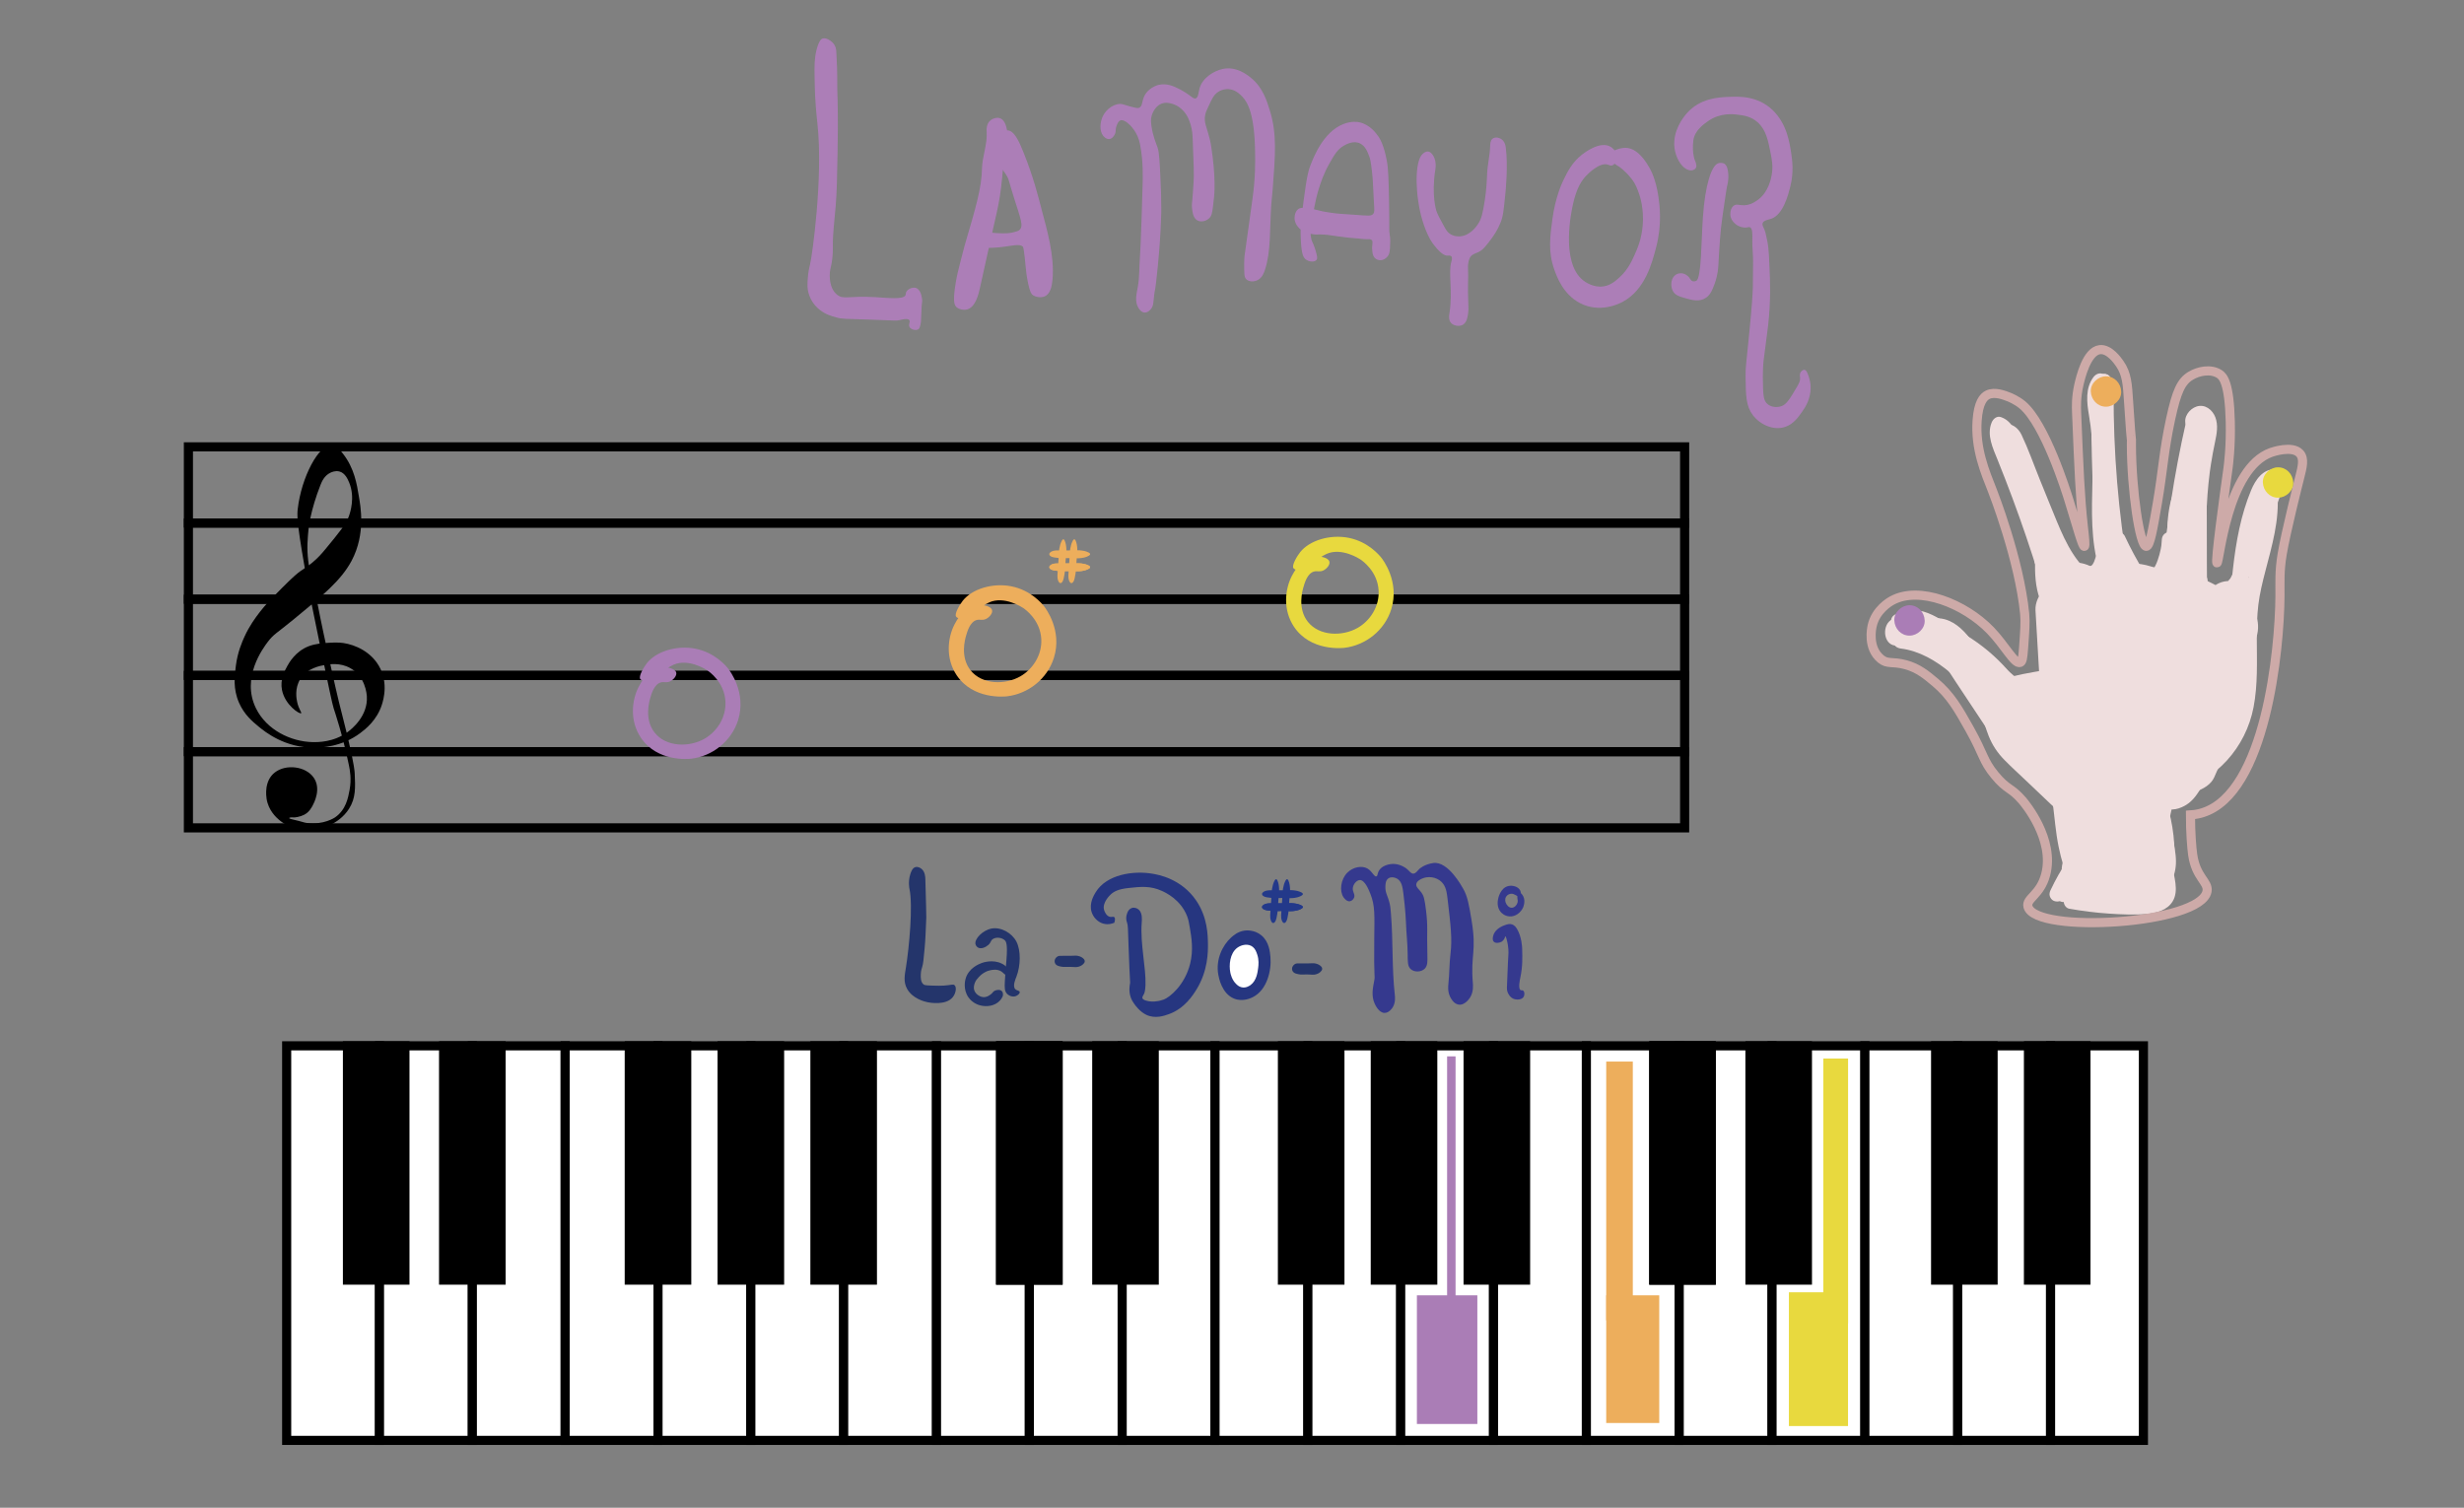 <?xml version="1.0" encoding="utf-8"?>
<!-- Generator: Adobe Illustrator 26.3.0, SVG Export Plug-In . SVG Version: 6.00 Build 0)  -->
<svg version="1.1" id="Capa_1" xmlns="http://www.w3.org/2000/svg" xmlns:xlink="http://www.w3.org/1999/xlink" x="0px" y="0px"
	 viewBox="0 0 810.71 496.06" style="enable-background:new 0 0 810.71 496.06;" xml:space="preserve">
<rect x="0" y="0" width="810.71" height="496.06" fill="#808080" stroke="none"/>
<style type="text/css">
	.st0{fill:none;stroke:#000000;stroke-width:3;stroke-miterlimit:10;}
	.st1{fill:#EFDEDE;}
	.st2{fill:none;stroke:#CDAAA8;stroke-width:3;stroke-miterlimit:10;}
	.st3{fill:#FFFFFF;stroke:#000000;stroke-width:3;stroke-miterlimit:10;}
	.st4{stroke:#000000;stroke-width:3;stroke-miterlimit:10;}
	.st5{fill:#FFFFFF;}
	.st6{fill:#E7D93E;}
	.st7{fill:#AA7DB6;}
	.st8{fill:#EDAE5C;}
	.st9{fill:#E8D93E;}
	.st10{fill:#24356B;}
	.st11{fill:#AC7EB7;}
	.st12{fill:none;}
	.st13{fill:#263680;}
	.st14{fill:#35398E;}
	.st15{fill:#E8D93E;stroke:#E8D93E;stroke-width:2;stroke-miterlimit:10;}
	.st16{fill:#23398A;}
</style>
<g>
	<g>
		<rect x="61.99" y="147.02" class="st0" width="492.29" height="25.07"/>
		<rect x="61.99" y="172.09" class="st0" width="492.29" height="25.07"/>
		<rect x="61.99" y="197.16" class="st0" width="492.29" height="25.07"/>
		<rect x="61.99" y="222.23" class="st0" width="492.29" height="25.07"/>
		<rect x="61.99" y="247.31" class="st0" width="492.29" height="25.07"/>
	</g>
	<path d="M99.08,234.67c0.29-0.2-0.81-1.35-1.31-3.71c-0.19-0.89-0.95-4.46,1.09-7.64c2.28-3.54,6.57-4.28,8.08-4.54
		c1.39-0.24,4.92-0.85,8.3,1.03c4.95,2.75,5.41,8.48,5.46,9.29c0.41,6.5-4.99,10.78-6.34,11.76c-4.63,3.39-9.78,3.34-11.58,3.3
		c-7.03-0.16-15.05-3.95-18.57-11.14c-4.95-10.1,2.41-19.85,3.93-21.87c1.91-2.53,2.85-2.75,8.3-7.22
		c9.64-7.91,15.81-12.97,19.23-19.4c4.75-8.92,2.93-18.1,2.4-21.25c-0.64-3.83-1.42-9.16-5.24-14.03c-1.39-1.77-2.22-2.79-3.5-2.89
		c-4.42-0.34-10.16,10.65-11.36,21.05c-0.22,1.86-0.35,4.28,2.19,18.78c1.24,7.1,2.44,13.17,5.03,25.59
		c2.77,13.31,4.15,19.96,4.59,21.25c0.26,0.77,3.02,8.95,5.03,18.78c0.32,1.56,0.88,4.44,0.22,8.05c-0.47,2.58-1.2,6.61-4.81,9.08
		c0,0-3.76,2.58-9.26,1.83c-1.09-0.15-1.19-0.36-4.53-1.13c-0.31-0.07-1.3-0.3-1.28-0.49c0.01-0.12,0.42-0.19,0.49-0.21
		c0.36-0.06,0.65-0.01,0.68,0c0.58,0.11,2.45-0.21,3.71-0.85c1.65-0.83,2.41-2.26,2.87-3.12c0.39-0.74,2.92-5.47,0.27-9.18
		c-2.64-3.7-9.02-4.46-12.67-1.7c-3.66,2.77-2.91,7.82-2.79,8.67c0.58,3.91,3.28,6.27,4.15,7.02c4.98,4.24,11.52,3.25,12.45,3.1
		c0.51-0.09,7.04-1.27,10.54-6.81c2.23-3.52,2.07-6.95,1.86-11.56c-0.04-0.87-0.15-2.61-1.91-10.27c-1.29-5.61-1.9-7.61-3.28-13.26
		c-0.7-2.88-1.36-5.82-2.68-11.71c-2.06-9.23-3.1-14.32-3.39-15.73c-0.61-2.99-0.47-2.43-0.87-4.39c-1.95-9.45-2.7-10.81-3.17-14.7
		c-0.49-4.11-0.2-7.16,0.11-10.47c0,0,0.55-5.86,3.93-14.44c0.42-1.06,1.25-3.06,3.28-4.02c0.35-0.16,1.57-0.74,2.9-0.41
		c1.91,0.48,2.8,2.54,3.28,3.71c1.99,4.86,0.31,9.87-0.16,11.14c-0.92,2.51-3.16,5.23-7.65,10.68c-1.18,1.43-2.45,2.9-4.37,4.49
		c-1.62,1.34-2.4,1.69-4.04,2.89c-0.58,0.43-2.06,1.53-5.9,5.42c-3.69,3.73-5.53,5.6-7.32,7.94c-1.49,1.96-3.36,4.44-5.03,8.1
		c-0.77,1.69-2.26,5.02-2.84,9.6c-0.43,3.35-0.96,7.54,1.04,12.12c1.72,3.93,4.46,6.22,6.5,7.89c2.02,1.65,8.58,7.02,18.41,6.91
		c2.03-0.02,8.83-0.19,14.97-4.8c1.73-1.3,5.52-4.22,7.16-9.44c0.43-1.38,2.51-7.99-1.8-13.88c-3.41-4.65-8.92-6.26-12.13-6.45
		c-0.93-0.06-2.31-0.03-3.55,0.05c-2.12,0.14-4.44,0.3-6.61,1.13c-4.38,1.68-6.48,5.47-7.05,6.5c-0.9,1.63-2.45,4.42-1.75,7.94
		C93.79,231.98,98.55,235.03,99.08,234.67z"/>
</g>
<g>
	<g>
		<g>
			<path class="st1" d="M697.77,228.06c-1.08,3.41-0.73,6.99-0.63,10.5c0.11,3.66,0.11,7.32,0.01,10.97
				c-0.2,7.33-0.79,14.66-1.82,21.92c-0.19,1.34,0.33,2.69,1.75,3.08c1.17,0.32,2.88-0.4,3.08-1.75c1.05-7.39,1.74-14.82,1.97-22.28
				c0.12-3.66,0.13-7.32,0.04-10.97c-0.08-3.35-0.61-6.9,0.42-10.15C703.57,226.32,698.74,225,697.77,228.06L697.77,228.06z"/>
		</g>
	</g>
	<g>
		<g>
			<path class="st1" d="M688.12,214.37c0.14,0.61,0.26,1.22,0.35,1.83c-0.12-0.89-0.24-1.77-0.36-2.66c0.26,2.18,0.16,4.33-0.12,6.5
				c0.12-0.89,0.24-1.77,0.36-2.66c-0.73,5.2-3.03,10.79-1.66,16.01c1.58,6.05,8.11,9.27,13.96,7.88c3.81-0.9,6.42-3.35,8.67-6.38
				c2.61-3.51,3.92-7.88,5.24-12.01c1.23-3.85,2.22-7.83,3.59-11.63c-0.34,0.8-0.67,1.59-1.01,2.39c0.07-0.19,0.17-0.37,0.29-0.54
				c-0.52,0.67-1.04,1.35-1.56,2.02c0.07-0.07,0.13-0.15,0.2-0.22c-0.67,0.52-1.35,1.04-2.02,1.56c0.08-0.06,0.16-0.12,0.24-0.18
				c-0.8,0.34-1.59,0.67-2.39,1.01c0.18-0.1,0.37-0.16,0.57-0.16c-0.89,0.12-1.77,0.24-2.66,0.36c0.09,0.01,0.19,0.02,0.28,0.03
				c-0.89-0.12-1.77-0.24-2.66-0.36c0.09,0.03,0.18,0.06,0.28,0.09c-0.8-0.34-1.59-0.67-2.39-1.01c0.19,0.09,0.37,0.2,0.53,0.33
				c-0.67-0.52-1.35-1.04-2.02-1.56c0.26,0.24,0.48,0.48,0.7,0.76c-0.52-0.67-1.04-1.35-1.56-2.02c0.92,1.37,1.53,3.01,2.23,4.5
				c0.75,1.59,1.53,3.17,2.22,4.79c-0.34-0.8-0.67-1.59-1.01-2.39c0.57,1.39,1.04,2.78,1.29,4.27c-0.12-0.89-0.24-1.77-0.36-2.66
				c0.15,1.12,0.15,2.21,0,3.34c0.12-0.89,0.24-1.77,0.36-2.66c-0.19,1.22-0.54,2.37-1,3.51c0.34-0.8,0.67-1.59,1.01-2.39
				c-1.07,2.47-2.59,4.67-4.22,6.79c0.52-0.67,1.04-1.35,1.56-2.02c-0.43,0.55-0.87,1.1-1.31,1.65c5.24,4.04,10.47,8.08,15.71,12.12
				c4.44-8.88,8.88-17.77,13.32-26.65c-6.09-0.8-12.18-1.59-18.28-2.39c0.27,1.09,0.48,2.19,0.64,3.3
				c-0.12-0.89-0.24-1.77-0.36-2.66c0.32,2.49,0.34,4.99,0.02,7.48c0.12-0.89,0.24-1.77,0.36-2.66c-0.28,1.96-0.77,3.85-1.52,5.68
				c0.34-0.8,0.67-1.59,1.01-2.39c-0.63,1.46-1.4,2.82-2.35,4.09c0.52-0.67,1.04-1.35,1.56-2.02c-0.99,1.27-2.11,2.37-3.38,3.36
				c0.67-0.52,1.35-1.04,2.02-1.56c-4,3.05-8.55,5.47-12.83,8.1c-4.48,2.75-8.97,5.5-13.45,8.25c-2.17,1.33-3.91,3.5-4.6,5.98
				c-0.66,2.39-0.36,5.58,1.01,7.71c2.88,4.47,8.91,6.51,13.68,3.59c7.54-4.63,15.1-9.22,22.62-13.88
				c4.47-2.77,8.32-5.92,11.26-10.31c2.22-3.31,3.66-7.34,4.24-11.27c0.81-5.46,0.68-10.7-0.66-16.09
				c-0.96-3.84-4.51-6.65-8.31-7.16c-3.72-0.5-8.19,1.22-9.96,4.77c-4.44,8.88-8.88,17.77-13.32,26.65
				c-2.25,4.5-1.52,9.74,2.58,12.9c1.69,1.3,3.87,2.25,6.06,2.15c2.48-0.11,5.44-0.91,7.07-2.93c1.69-2.09,3.39-4.19,4.88-6.43
				c1.45-2.18,2.53-4.54,3.45-6.99c1.91-5.07,1.51-10.91-0.52-15.86c-1.06-2.58-2.24-5.09-3.43-7.6c-1.15-2.44-2.18-4.82-4.17-6.75
				c-4.48-4.35-11.61-4.62-16.16-0.22c-2.48,2.4-3.26,5.82-4.22,8.99c-1.36,4.51-2.59,9.15-4.41,13.5c0.34-0.8,0.67-1.59,1.01-2.39
				c-0.61,1.4-1.32,2.71-2.25,3.93c0.52-0.67,1.04-1.35,1.56-2.02c-0.3,0.37-0.6,0.69-0.96,0.99c0.67-0.52,1.35-1.04,2.02-1.56
				c-0.28,0.2-0.54,0.36-0.85,0.52c0.8-0.34,1.59-0.67,2.39-1.01c-0.3,0.12-0.57,0.21-0.89,0.27c0.89-0.12,1.77-0.24,2.66-0.36
				c-0.19,0.03-0.38,0.03-0.56,0c0.89,0.12,1.77,0.24,2.66,0.36c-0.09-0.02-0.17-0.05-0.26-0.07c0.8,0.34,1.59,0.67,2.39,1.01
				c-0.17-0.06-0.33-0.16-0.46-0.29c0.67,0.52,1.35,1.04,2.02,1.56c-0.06-0.07-0.13-0.15-0.19-0.22c0.52,0.67,1.04,1.35,1.56,2.02
				c-0.06-0.11-0.11-0.21-0.17-0.32c0.34,0.8,0.67,1.59,1.01,2.39c-0.03-0.12-0.07-0.23-0.1-0.35c0.12,0.89,0.24,1.77,0.36,2.66
				c-0.04-0.39-0.03-0.72,0.02-1.12c-0.12,0.89-0.24,1.77-0.36,2.66c0.52-3.09,1.3-6.13,1.74-9.23c0.66-4.69,0.87-8.97-0.23-13.65
				c-1.2-5.1-7.3-8.6-12.3-6.98C689.79,203.79,686.84,208.91,688.12,214.37L688.12,214.37z"/>
		</g>
	</g>
	<g>
		<g>
			<path class="st1" d="M683.05,206.03c-1.97,9.12-3.3,18.41-3.96,27.72c-0.65,9.19-1.47,19.37,3.25,27.69
				c2.58,4.55,9.18,6.49,13.68,3.59c4.6-2.97,6.35-8.81,3.59-13.68c-0.28-0.49-0.53-0.99-0.76-1.5c0.34,0.8,0.67,1.59,1.01,2.39
				c-0.65-1.57-1.04-3.19-1.28-4.86c0.12,0.89,0.24,1.77,0.36,2.66c-0.54-4.34-0.27-8.8-0.04-13.15c0.25-4.66,0.69-9.31,1.3-13.93
				c-0.12,0.89-0.24,1.77-0.36,2.66c0.64-4.79,1.48-9.54,2.5-14.26c0.57-2.62,0.37-5.34-1.01-7.71c-1.21-2.07-3.59-4.05-5.98-4.6
				c-2.56-0.58-5.43-0.46-7.71,1.01C685.52,201.42,683.6,203.49,683.05,206.03L683.05,206.03z"/>
		</g>
	</g>
	<g>
		<g>
			<path class="st1" d="M673.47,218.18c-0.72,4.12-1.45,8.25-2.17,12.37c-0.82,4.68-1.75,9.54-1.24,14.31
				c0.41,3.85,1.14,7.49,2.55,11.09c1.43,3.65,3.1,7.17,4.9,10.64c1.65,3.18,3.34,6.34,4.74,9.64c-0.34-0.8-0.67-1.59-1.01-2.39
				c1.12,2.7,2.01,5.48,2.43,8.38c-0.12-0.89-0.24-1.77-0.36-2.66c0.22,1.75,0.27,3.49,0.1,5.24c-0.23,2.41,1.28,5.42,2.93,7.07
				c1.73,1.73,4.58,3.04,7.07,2.93c2.59-0.12,5.27-0.97,7.07-2.93c1.89-2.06,2.67-4.29,2.93-7.07c0.67-7.06-1.69-13.83-4.54-20.15
				c-2.33-5.16-5.29-10.02-7.51-15.24c0.34,0.8,0.67,1.59,1.01,2.39c-1.2-2.86-2.15-5.81-2.59-8.9c0.12,0.89,0.24,1.77,0.36,2.66
				c-0.36-2.85-0.2-5.69,0.18-8.52c-0.12,0.89-0.24,1.77-0.36,2.66c0.77-5.42,1.84-10.81,2.79-16.2c0.48-2.71,0.43-5.25-1.01-7.71
				c-1.21-2.07-3.59-4.05-5.98-4.6c-2.56-0.58-5.43-0.46-7.71,1.01C675.99,213.54,673.91,215.65,673.47,218.18L673.47,218.18z"/>
		</g>
	</g>
	<g>
		<g>
			<path class="st1" d="M702.05,287.35c0.18-8.73-0.12-17.47-0.91-26.16c-0.25-2.7-0.95-5.09-2.93-7.07
				c-1.73-1.73-4.58-3.04-7.07-2.93c-2.59,0.12-5.27,0.97-7.07,2.93c-1.7,1.85-3.17,4.46-2.93,7.07c0.79,8.7,1.09,17.43,0.91,26.16
				c-0.11,5.23,4.68,10.24,10,10C697.56,297.1,701.93,292.95,702.05,287.35L702.05,287.35z"/>
		</g>
	</g>
	<g>
		<g>
			<path class="st1" d="M688.34,296.49c2.77,0.15,5.6-0.82,7.97-2.18c1.13-0.65,2.15-1.45,3.34-1.98c-0.8,0.34-1.59,0.67-2.39,1.01
				c0.4-0.15,0.78-0.26,1.2-0.34c-0.89,0.12-1.77,0.24-2.66,0.36c0.39-0.04,0.74-0.03,1.14,0c-0.89-0.12-1.77-0.24-2.66-0.36
				c0.75,0.12,1.49,0.31,2.24,0.45c2.7,0.5,3.86,0.52,6.54,0.06c3.31-0.57,6.56-3,8.06-5.99c0.96-1.92,1.51-3.99,1.5-6.14
				c0-0.89-0.12-1.77-0.14-2.66c-0.04-1.75,0.07-3.5,0.29-5.23c-0.12,0.89-0.24,1.77-0.36,2.66c0.51-3.57,1.55-7.03,2.25-10.56
				c0.48-2.42,0.86-4.89,0.97-7.36c0.11-2.52-0.33-5.02-0.74-7.49c0.12,0.89,0.24,1.77,0.36,2.66c-0.05-0.42-0.06-0.78-0.02-1.2
				c-0.12,0.89-0.24,1.77-0.36,2.66c0.04-0.13,0.07-0.26,0.11-0.38c-0.34,0.8-0.67,1.59-1.01,2.39c0.08-0.21,0.2-0.41,0.34-0.58
				c-0.52,0.67-1.04,1.35-1.56,2.02c0.14-0.18,0.3-0.34,0.48-0.48c-0.67,0.52-1.35,1.04-2.02,1.56c1.11-0.85,2.4-1.47,3.68-2.02
				c-0.8,0.34-1.59,0.67-2.39,1.01c0.84-0.35,1.69-0.65,2.56-0.9c2.44-0.73,4.68-2.38,5.98-4.6c1.25-2.14,1.79-5.3,1.01-7.71
				c-1.64-5.07-6.93-8.58-12.3-6.98c-2.96,0.88-6.13,2.08-8.63,3.94c-2.58,1.92-4.74,4.19-5.52,7.43c-0.69,2.84-0.09,5.41,0.29,8.22
				c-0.12-0.89-0.24-1.77-0.36-2.66c0.19,1.8,0.13,3.58-0.09,5.37c0.12-0.89,0.24-1.77,0.36-2.66c-0.51,3.71-1.62,7.3-2.32,10.98
				c-0.49,2.56-0.85,5.18-0.96,7.79c-0.08,1.83,0.28,3.73,0.07,5.55c0.12-0.89,0.24-1.77,0.36-2.66c-0.03,0.12-0.06,0.24-0.09,0.35
				c0.34-0.8,0.67-1.59,1.01-2.39c-0.07,0.22-0.19,0.42-0.34,0.6c0.52-0.67,1.04-1.35,1.56-2.02c-0.08,0.07-0.15,0.15-0.23,0.22
				c0.67-0.52,1.35-1.04,2.02-1.56c-0.17,0.14-0.35,0.25-0.55,0.33c0.8-0.34,1.59-0.67,2.39-1.01c-0.33,0.12-0.62,0.19-0.97,0.24
				c0.89-0.12,1.77-0.24,2.66-0.36c-0.35,0.02-0.67,0.01-1.02-0.03c0.89,0.12,1.77,0.24,2.66,0.36c-1.83-0.31-3.63-0.87-5.51-0.88
				c-2.13,0-3.88,0.43-5.78,1.23c-1.91,0.81-3.51,2.04-5.37,2.91c0.8-0.34,1.59-0.67,2.39-1.01c-0.38,0.16-0.76,0.27-1.16,0.35
				c0.89-0.12,1.77-0.24,2.66-0.36c-0.32,0.04-0.6,0.05-0.92,0.03c-5.23-0.28-10.23,4.8-10,10
				C678.59,292.15,682.74,296.18,688.34,296.49L688.34,296.49z"/>
		</g>
	</g>
	<g>
		<g>
			<path class="st1" d="M716.88,258.66c2.87-1.08,4.7-2.08,7.01-4.12c1.54-1.35,2.8-3.11,3.88-4.84c1.92-3.05,3.21-6.59,4.54-9.91
				c2.44-6.09,4.31-12.41,5.57-18.85c0.3-1.51,0.56-3.04,0.8-4.56c0.45-2.99,1.09-5.91,0.31-8.91c-0.86-3.29-3.02-6.22-6.08-7.76
				c-2.15-1.08-4.48-1.64-6.79-2.25c-6.48-1.72-13.03-3.12-19.64-4.22c-8.27-1.37-16.63-2.35-25-2.84
				c-2.47-0.14-5.36,1.22-7.07,2.93c-1.73,1.73-3.04,4.58-2.93,7.07c0.25,5.68,4.4,9.67,10,10c5.41,0.32,10.81,0.84,16.19,1.56
				c-0.89-0.12-1.77-0.24-2.66-0.36c5.14,0.7,10.25,1.58,15.32,2.65c4.96,1.05,10.07,2.08,14.87,3.73c-0.8-0.34-1.59-0.67-2.39-1.01
				c0.23,0.08,0.45,0.2,0.65,0.34c-0.67-0.52-1.35-1.04-2.02-1.56c0.2,0.14,0.36,0.3,0.49,0.5c-0.52-0.67-1.04-1.35-1.56-2.02
				c0.05,0.1,0.11,0.2,0.16,0.29c-0.34-0.8-0.67-1.59-1.01-2.39c0.09,0.21,0.15,0.42,0.18,0.65c-0.12-0.89-0.24-1.77-0.36-2.66
				c0.06,0.6,0.03,1.17-0.05,1.76c0.12-0.89,0.24-1.77,0.36-2.66c-1.27,9.35-3.77,18.48-7.42,27.17c0.34-0.8,0.67-1.59,1.01-2.39
				c-1.03,2.42-2.08,4.86-3.69,6.96c0.52-0.67,1.04-1.35,1.56-2.02c-0.54,0.66-1.11,1.25-1.77,1.79c0.67-0.52,1.35-1.04,2.02-1.56
				c-0.58,0.43-1.18,0.79-1.85,1.08c0.8-0.34,1.59-0.67,2.39-1.01c-0.11,0.04-0.23,0.09-0.34,0.13c-2.5,0.94-4.59,2.23-5.98,4.6
				c-1.25,2.14-1.79,5.3-1.01,7.71c0.78,2.42,2.28,4.75,4.6,5.98C711.43,258.84,714.39,259.59,716.88,258.66L716.88,258.66z"/>
		</g>
	</g>
	<g>
		<g>
			<path class="st1" d="M669.72,200.82c0.43,7.26,0.85,14.52,1.28,21.79c0.16,2.66,1.01,5.15,2.93,7.07
				c1.73,1.73,4.58,3.04,7.07,2.93c2.59-0.12,5.27-0.97,7.07-2.93c1.73-1.89,3.08-4.42,2.93-7.07c-0.43-7.26-0.85-14.52-1.28-21.79
				c-0.16-2.66-1.01-5.15-2.93-7.07c-1.73-1.73-4.58-3.04-7.07-2.93c-2.59,0.12-5.27,0.97-7.07,2.93
				C670.92,195.64,669.57,198.18,669.72,200.82L669.72,200.82z"/>
		</g>
	</g>
	<g>
		<g>
			<path class="st1" d="M676.34,218.48c-0.26,1.31-0.64,2.57-1.15,3.8c0.34-0.8,0.67-1.59,1.01-2.39c-0.73,1.73-1.68,3.35-2.83,4.84
				c0.52-0.67,1.04-1.35,1.56-2.02c-1.16,1.48-2.49,2.8-3.98,3.95c0.67-0.52,1.35-1.04,2.02-1.56c-1.44,1.09-2.98,1.99-4.64,2.69
				c0.8-0.34,1.59-0.67,2.39-1.01c-1.16,0.48-2.35,0.85-3.57,1.11c-2.37,0.5-4.78,2.55-5.98,4.6c-1.25,2.14-1.79,5.3-1.01,7.71
				c0.78,2.42,2.28,4.75,4.6,5.98c2.46,1.3,4.97,1.59,7.71,1.01c2.81-0.6,5.57-1.74,8.06-3.14c1.27-0.71,2.41-1.57,3.55-2.45
				c1.15-0.89,2.28-1.76,3.3-2.8c3.98-4.04,7.13-9.39,8.24-14.99c0.53-2.66,0.4-5.3-1.01-7.71c-1.21-2.07-3.59-4.05-5.98-4.6
				c-2.56-0.58-5.43-0.46-7.71,1.01C678.83,213.85,676.84,215.94,676.34,218.48L676.34,218.48z"/>
		</g>
	</g>
	<g>
		<g>
			<path class="st1" d="M700.31,285.56c-2.18-5.47-3.68-11.16-4.5-16.98c0.12,0.89,0.24,1.77,0.36,2.66
				c-0.54-4.08-0.7-8.22-1.56-12.26c-0.82-3.82-2.57-7.52-4.9-10.65c-4.43-5.96-9.54-11.39-15.07-16.34
				c-1.98-1.77-4.36-2.93-7.07-2.93c-2.45,0-5.38,1.09-7.07,2.93c-1.75,1.91-3.05,4.41-2.93,7.07c0.11,2.57,0.95,5.3,2.93,7.07
				c4.67,4.18,9.1,8.7,12.98,13.63c-0.52-0.67-1.04-1.35-1.56-2.02c1.32,1.71,2.5,3.5,3.36,5.48c-0.34-0.8-0.67-1.59-1.01-2.39
				c0.75,1.84,1.16,3.76,1.45,5.73c-0.12-0.89-0.24-1.77-0.36-2.66c0.65,4.94,0.98,9.9,1.99,14.79c0.86,4.17,2.1,8.24,3.68,12.19
				c1,2.51,2.18,4.56,4.6,5.98c2.14,1.25,5.3,1.79,7.71,1.01c2.42-0.78,4.75-2.28,5.98-4.6
				C700.47,291.04,701.28,288.01,700.31,285.56L700.31,285.56z"/>
		</g>
	</g>
	<g>
		<g>
			<path class="st1" d="M666.54,247.9c5.23,0,10.24-4.6,10-10c-0.24-5.42-4.39-10-10-10c-5.23,0-10.24,4.6-10,10
				C656.78,243.32,660.93,247.9,666.54,247.9L666.54,247.9z"/>
		</g>
	</g>
	<g>
		<g>
			<path class="st1" d="M670.54,243.54c5.23,0,10.24-4.6,10-10c-0.24-5.42-4.39-10-10-10c-5.23,0-10.24,4.6-10,10
				C660.78,238.95,664.93,243.54,670.54,243.54L670.54,243.54z"/>
		</g>
	</g>
	<g>
		<g>
			<path class="st1" d="M693.64,265.54c-0.31,6.37,1.62,12.58,2.5,18.83c-0.12-0.89-0.24-1.77-0.36-2.66
				c0.11,0.85,0.18,1.68,0.1,2.54c0.12-0.89,0.24-1.77,0.36-2.66c-0.07,0.45-0.18,0.85-0.35,1.27c0.34-0.8,0.67-1.59,1.01-2.39
				c-0.14,0.28-0.29,0.51-0.48,0.76c0.52-0.67,1.04-1.35,1.56-2.02c-0.13,0.15-0.27,0.29-0.42,0.42c0.67-0.52,1.35-1.04,2.02-1.56
				c-0.15,0.12-0.32,0.23-0.49,0.32c0.8-0.34,1.59-0.67,2.39-1.01c-0.18,0.09-0.36,0.15-0.55,0.19c0.89-0.12,1.77-0.24,2.66-0.36
				c-0.42,0.05-0.76,0.04-1.18,0c0.89,0.12,1.77,0.24,2.66,0.36c-3.99-0.7-7.91-1.29-11.96-0.87c-2.72,0.28-5.07,0.93-7.07,2.93
				c-1.73,1.73-3.04,4.58-2.93,7.07c0.12,2.59,0.97,5.27,2.93,7.07c1.84,1.69,4.48,3.2,7.07,2.93c2.31-0.24,4.61-0.21,6.91,0.09
				c-0.89-0.12-1.77-0.24-2.66-0.36c1.79,0.26,3.64,0.82,5.45,0.82c2.43,0,4.83-0.57,6.88-1.91c4.06-2.66,6.3-7.16,6.25-11.99
				c-0.03-2.77-0.66-5.61-1.19-8.34c-0.41-2.15-0.86-4.29-1.17-6.45c0.12,0.89,0.24,1.77,0.36,2.66c-0.25-1.89-0.38-3.78-0.29-5.68
				c0.12-2.48-1.2-5.34-2.93-7.07c-1.73-1.73-4.58-3.04-7.07-2.93C698,255.79,693.92,259.94,693.64,265.54L693.64,265.54z"/>
		</g>
	</g>
	<g>
		<g>
			<path class="st1" d="M712.36,260.99c5.23,0,10.24-4.6,10-10c-0.24-5.42-4.39-10-10-10c-5.23,0-10.24,4.6-10,10
				C702.6,256.41,706.75,260.99,712.36,260.99L712.36,260.99z"/>
		</g>
	</g>
	<g>
		<g>
			<path class="st1" d="M693.78,265.46c-0.53,2.29-1.06,4.58-1.6,6.88c-0.42,1.33-0.48,2.66-0.18,3.99
				c0.06,1.33,0.46,2.57,1.19,3.72c0.63,1.17,1.49,2.1,2.58,2.81c0.97,0.88,2.1,1.48,3.4,1.79c0.89,0.12,1.77,0.24,2.66,0.36
				c1.81-0.01,3.49-0.46,5.05-1.37c0.67-0.52,1.35-1.04,2.02-1.56c1.24-1.25,2.1-2.72,2.57-4.41c0.53-2.29,1.06-4.58,1.6-6.88
				c0.42-1.33,0.48-2.66,0.18-3.99c-0.06-1.33-0.46-2.57-1.19-3.72c-0.63-1.17-1.49-2.1-2.58-2.81c-0.97-0.88-2.1-1.48-3.4-1.79
				c-0.89-0.12-1.77-0.24-2.66-0.36c-1.81,0.01-3.49,0.46-5.05,1.37c-0.67,0.52-1.35,1.04-2.02,1.56
				C695.12,262.3,694.26,263.77,693.78,265.46L693.78,265.46z"/>
		</g>
	</g>
	<g>
		<g>
			<path class="st1" d="M706.87,281.44c0.06-0.04,0.12-0.09,0.18-0.13c-0.8,0.34-1.59,0.67-2.39,1.01c0.06-0.01,0.13-0.03,0.19-0.04
				c-1.77,0-3.54,0-5.32,0c0.07,0.01,0.13,0.02,0.2,0.03c-0.8-0.34-1.59-0.67-2.39-1.01c0.15,0.05,0.28,0.13,0.4,0.23
				c-0.67-0.52-1.35-1.04-2.02-1.56c0.13,0.12,0.25,0.24,0.35,0.39c-0.52-0.67-1.04-1.35-1.56-2.02c0.1,0.14,0.19,0.29,0.25,0.45
				c-0.34-0.8-0.67-1.59-1.01-2.39c0.71,1.8,1.2,3.65,1.47,5.56c-0.12-0.89-0.24-1.77-0.36-2.66c0.16,1.32,0.23,2.63,0.18,3.96
				c6.55-0.89,13.1-1.77,19.64-2.66c-0.89-3.94-1.61-7.92-2.16-11.92c0.12,0.89,0.24,1.77,0.36,2.66c-0.33-2.5-0.6-5.01-0.8-7.53
				c-6.55,0.89-13.1,1.77-19.64,2.66c1.47,3.65,2.47,7.46,3,11.36c-0.12-0.89-0.24-1.77-0.36-2.66c0.35,2.72,0.46,5.45,0.34,8.19
				c-0.11,2.49,1.19,5.33,2.93,7.07c1.73,1.73,4.58,3.04,7.07,2.93c5.61-0.25,9.75-4.39,10-10c0.33-7.48-0.9-15.26-3.7-22.21
				c-0.31-1.3-0.91-2.43-1.79-3.4c-0.71-1.09-1.64-1.95-2.81-2.58c-2.02-1.07-4.1-1.49-6.38-1.19c-2.1,0.28-4.27,1.14-5.74,2.75
				c-1.71,1.87-3.14,4.45-2.93,7.07c0.59,7.43,1.67,14.84,3.31,22.11c0.52,2.28,2.53,4.88,4.6,5.98c2.02,1.07,4.1,1.49,6.38,1.19
				c4.98-0.67,8.5-4.8,8.67-9.82c0.11-3.38-0.33-6.89-1.29-10.14c-0.76-2.58-1.78-5.17-3.7-7.11c-3.29-3.32-9.26-4.73-13.28-1.83
				c-2.17,1.56-3.86,3.32-4.6,5.98c-0.66,2.39-0.36,5.58,1.01,7.71c1.38,2.14,3.43,4.01,5.98,4.6
				C701.64,283.01,704.71,282.98,706.87,281.44L706.87,281.44z"/>
		</g>
	</g>
	<g>
		<g>
			<path class="st1" d="M703.6,260.26c2.44,0.44,4.87,0.9,7.31,1.3c2.58,0.42,4.65,0.69,7.2-0.06c3.2-0.94,5.45-3.04,7.33-5.68
				c2.55-3.57,4.56-7.66,6.39-11.64c4.11-8.96,7.19-18.28,8.7-28.03c0.43-2.75,0.45-5.21-1.01-7.71c-1.21-2.07-3.59-4.05-5.98-4.6
				c-2.56-0.58-5.43-0.46-7.71,1.01c-2.04,1.32-4.21,3.46-4.6,5.98c-1.23,7.91-3.43,15.63-6.53,23c0.34-0.8,0.67-1.59,1.01-2.39
				c-1.07,2.52-2.24,5-3.52,7.42c-1.23,2.32-2.47,4.74-4.03,6.86c0.52-0.67,1.04-1.35,1.56-2.02c-0.24,0.28-0.46,0.51-0.75,0.75
				c0.67-0.52,1.35-1.04,2.02-1.56c-0.19,0.14-0.39,0.25-0.61,0.33c0.8-0.34,1.59-0.67,2.39-1.01c-0.12,0.03-0.24,0.07-0.37,0.1
				c0.89-0.12,1.77-0.24,2.66-0.36c-0.4,0.05-0.74,0.05-1.14,0.01c0.89,0.12,1.77,0.24,2.66,0.36c-2.57-0.36-5.13-0.9-7.69-1.36
				c-2.7-0.48-5.26-0.42-7.71,1.01c-2.07,1.21-4.05,3.59-4.6,5.98c-0.58,2.56-0.46,5.43,1.01,7.71
				C698.96,257.74,701.07,259.81,703.6,260.26L703.6,260.26z"/>
		</g>
	</g>
	<g>
		<g>
			<path class="st1" d="M721.51,212.45c0.23,3.84,0.43,7.69-0.07,11.52c0.12-0.89,0.24-1.77,0.36-2.66
				c-0.31,2.14-0.86,4.18-1.69,6.19c0.34-0.8,0.67-1.59,1.01-2.39c-1.98,4.63-4.66,9.03-7.25,13.34c-2.62,4.37-5.41,8.64-8.33,12.81
				c-1.42,2.02-1.64,5.41-1.01,7.71c0.64,2.32,2.43,4.83,4.6,5.98c2.32,1.23,5.13,1.84,7.71,1.01c2.59-0.84,4.41-2.36,5.98-4.6
				c4.77-6.8,9.16-13.87,13.11-21.18c2.23-4.12,4.35-8.43,5.1-13.1c0.79-4.92,0.79-9.68,0.49-14.63c-0.16-2.66-1.01-5.15-2.93-7.07
				c-1.73-1.73-4.58-3.04-7.07-2.93c-2.59,0.12-5.27,0.97-7.07,2.93C722.71,207.27,721.35,209.81,721.51,212.45L721.51,212.45z"/>
		</g>
	</g>
	<g>
		<g>
			<path class="st1" d="M728.51,255.78c3.03-6.91,6.05-13.82,9.08-20.73c0.73-1.15,1.13-2.39,1.19-3.72
				c0.3-1.33,0.24-2.66-0.18-3.99c-0.64-2.32-2.43-4.83-4.6-5.98c-2.32-1.23-5.13-1.84-7.71-1.01c-2.31,0.75-4.96,2.27-5.98,4.6
				c-3.03,6.91-6.05,13.82-9.08,20.73c-0.73,1.15-1.13,2.39-1.19,3.72c-0.3,1.33-0.24,2.66,0.18,3.99c0.64,2.32,2.43,4.83,4.6,5.98
				c2.32,1.23,5.13,1.84,7.71,1.01C724.85,259.63,727.49,258.11,728.51,255.78L728.51,255.78z"/>
		</g>
	</g>
	<g>
		<g>
			<path class="st1" d="M675.94,202.18c2.94,3.63,8.03,4.62,12.4,5.29c4.27,0.65,8.57,1.07,12.85,1.64
				c-0.89-0.12-1.77-0.24-2.66-0.36c10.78,1.46,21.43,3.77,31.85,6.93c5.01,1.52,11.12-1.81,12.3-6.98
				c1.23-5.4-1.62-10.68-6.98-12.3c-6.66-2.02-13.42-3.7-20.25-5.03c-7.55-1.46-15.18-2.3-22.8-3.31c0.89,0.12,1.77,0.24,2.66,0.36
				c-2.62-0.36-5.43-0.66-7.9-1.65c0.8,0.34,1.59,0.67,2.39,1.01c-0.34-0.16-0.65-0.33-0.97-0.54c0.67,0.52,1.35,1.04,2.02,1.56
				c-0.3-0.24-0.53-0.47-0.78-0.77c-1.51-1.87-4.77-2.93-7.07-2.93c-2.45,0-5.38,1.09-7.07,2.93c-1.75,1.91-3.05,4.41-2.93,7.07
				c0.12,0.89,0.24,1.77,0.36,2.66C673.84,199.46,674.7,200.93,675.94,202.18L675.94,202.18z"/>
		</g>
	</g>
	<g>
		<g>
			<path class="st1" d="M702.45,195.55c0.21-0.08,0.42-0.14,0.64-0.18c-0.79,0.09-0.91,0.12-0.35,0.09c0.17,0,0.33,0.01,0.5,0.03
				c0.39,0.04,0.22,0.01-0.49-0.06c0.05-0.11,2.12,0.54,2.36,0.61c2.14,0.6,4.4,1,6.59,0.45c1.06-0.27,2.08-0.74,2.96-1.38
				c0.4-0.3,0.79-0.6,1.17-0.9c-0.48,0.37-0.49,0.38-0.01,0.05c0.37-0.22,0.72-0.46,1.07-0.71c2.3-1.64,3.71-3.8,4.6-6.46
				c1.29-3.85,1.36-8.13,1.53-12.16c0.04-0.99,0.09-1.99,0.15-2.98c0.03-0.49,0.07-0.98,0.12-1.48c0.03-0.3,0.01-1.75,0.05-0.55
				c-0.03-0.9,0.36-2,0.59-2.85c0.11-0.4,0.23-0.8,0.37-1.19c0.09-0.26,0.19-0.52,0.29-0.78c-0.24,0.55-0.24,0.56,0,0.04
				c1.11-2.36,0.74-5.5-1.79-6.84c-2.22-1.17-5.66-0.73-6.84,1.79c-1.84,3.92-2.54,7.98-2.81,12.28c-0.12,1.85-0.16,3.7-0.27,5.55
				c-0.05,0.92-0.12,1.85-0.22,2.76c-0.02,0.21-0.05,0.42-0.07,0.63c0.09-0.63,0.09-0.65,0-0.07c-0.08,0.42-0.15,0.83-0.23,1.25
				c-0.13,0.61-0.22,1.84-0.64,2.3c0.27-0.6,0.28-0.65,0.04-0.14c-0.09,0.17-0.18,0.33-0.28,0.49c-0.2,0.3-0.12,0.22,0.22-0.25
				c-0.17,0.19-0.34,0.37-0.54,0.53c0.77-0.71-0.25,0.1-0.39,0.19c-0.59,0.4-1.12,0.85-1.69,1.27c0.48-0.36,0.49-0.38,0.03-0.06
				c-0.45,0.24-0.47,0.26-0.06,0.07c0.4-0.16,0.39-0.17-0.02-0.05c0.81-0.08,0.93-0.11,0.38-0.08c-0.11,0-0.22-0.01-0.32-0.01
				c-0.55-0.05-0.43-0.03,0.34,0.05c-0.21-0.12-0.76-0.17-1-0.23c-0.79-0.2-1.57-0.46-2.36-0.65c-2.06-0.49-4.23-0.69-6.27-0.02
				c-2.48,0.81-4.35,3.5-3.49,6.15C697.11,194.54,699.79,196.42,702.45,195.55L702.45,195.55z"/>
		</g>
	</g>
	<g>
		<g>
			<path class="st1" d="M719.24,139.9c0.11,0.25,0.2,0.51,0.26,0.78c-0.06-0.66-0.07-0.7-0.03-0.11c0,0.28,0,0.56-0.03,0.83
				c0.1-0.63,0.1-0.65,0.01-0.07c-0.2,1.04-0.43,2.08-0.64,3.12c-0.45,2.28-0.85,4.56-1.19,6.86c-0.73,4.96-1.27,9.93-1.52,14.94
				c-0.13,2.62,2.4,5.12,5,5c2.82-0.13,4.86-2.2,5-5c0.12-2.4,0.3-4.79,0.54-7.18c0.13-1.27,0.28-2.54,0.44-3.82
				c0.08-0.6,0.08-0.63,0.01-0.1c0.04-0.32,0.09-0.63,0.14-0.95c0.08-0.55,0.17-1.11,0.25-1.66c0.38-2.37,0.81-4.73,1.31-7.08
				c0.57-2.69,1.12-5.57,0.09-8.22c-0.95-2.43-3.39-4.38-6.15-3.49C720.37,134.51,718.22,137.29,719.24,139.9L719.24,139.9z"/>
		</g>
	</g>
	<g>
		<g>
			<path class="st1" d="M719.25,138.85c-3.94,17.3-6.62,34.89-8,52.58c-0.39,4.94-0.66,9.89-0.85,14.84c-0.1,2.62,2.37,5.12,5,5
				c2.79-0.12,4.9-2.2,5-5c0.31-8.6,0.93-17.19,1.87-25.75c0.23-2.1,0.48-4.2,0.75-6.29c0.07-0.56,0.15-1.13,0.22-1.69
				c0.08-0.59,0,0.02-0.02,0.12c0.03-0.24,0.07-0.48,0.1-0.72c0.16-1.13,0.32-2.25,0.48-3.38c0.63-4.26,1.34-8.5,2.12-12.74
				c0.89-4.79,1.88-9.56,2.96-14.31c0.58-2.54-0.78-5.53-3.49-6.15C722.85,134.78,719.87,136.12,719.25,138.85L719.25,138.85z"/>
		</g>
	</g>
	<g>
		<g>
			<path class="st1" d="M716.07,164.44c0.01,7.29,0.03,14.59,0.04,21.88c0.01,3.86,0.04,7.7,0.78,11.51
				c0.65,3.35,2.01,6.63,3.81,9.53c1.37,2.22,4.53,3.28,6.84,1.79c2.23-1.44,3.27-4.46,1.79-6.84c-0.41-0.67-0.81-1.35-1.16-2.06
				c-0.16-0.32-0.31-0.65-0.46-0.97c0.3,0.64,0.09,0.21-0.07-0.2c-0.54-1.44-0.89-2.9-1.2-4.4c-0.03-0.16-0.05-0.32-0.08-0.48
				c0.06,0.45,0.06,0.49,0.02,0.13c-0.03-0.4-0.08-0.8-0.11-1.21c-0.07-0.89-0.11-1.78-0.13-2.67c-0.04-1.71-0.03-3.43-0.03-5.15
				c-0.01-6.96-0.03-13.92-0.04-20.89c0-2.62-2.3-5.12-5-5C718.36,159.56,716.06,161.64,716.07,164.44L716.07,164.44z"/>
		</g>
	</g>
	<g>
		<g>
			<path class="st1" d="M717.09,189.13c-1.82,2.64-0.99,6.22,1.01,8.47c1.27,1.42,3.09,2.17,4.76,3c1.65,0.82,3.44,1.99,5.24,2.37
				c1.67,0.36,3.48,0.21,4.95-0.72c0.57-0.36,1.12-0.81,1.54-1.34c0.22-0.27,0.42-0.52,0.69-0.74c-0.34,0.26-0.67,0.52-1.01,0.78
				c0.12-0.09,0.25-0.16,0.39-0.22c-0.4,0.17-0.8,0.34-1.19,0.5c0.29-0.11,0.57-0.18,0.87-0.23c-0.44,0.06-0.89,0.12-1.33,0.18
				c1.87-0.24,3.58-0.23,5.31-1.11c2.23-1.13,3.55-3.34,3.64-5.82c0.09-2.62-2.36-5.12-5-5c-2.79,0.12-4.9,2.2-5,5
				c0,0.06,0,0.12-0.01,0.19c0.06-0.44,0.12-0.89,0.18-1.33c-0.01,0.12-0.04,0.23-0.09,0.34c0.17-0.4,0.34-0.8,0.5-1.19
				c-0.05,0.11-0.1,0.21-0.17,0.3c0.26-0.34,0.52-0.67,0.78-1.01c-0.12,0.15-0.24,0.26-0.39,0.38c0.34-0.26,0.67-0.52,1.01-0.78
				c-0.17,0.11-0.32,0.2-0.5,0.29c0.4-0.17,0.8-0.34,1.19-0.5c-0.31,0.13-0.62,0.22-0.95,0.27c0.44-0.06,0.89-0.12,1.33-0.18
				c-1.31,0.15-2.67,0.09-3.93,0.52c-1.16,0.4-2.07,0.9-2.95,1.77c-0.35,0.34-0.58,0.76-0.96,1.07c0.34-0.26,0.67-0.52,1.01-0.78
				c-0.06,0.04-0.12,0.08-0.19,0.11c0.4-0.17,0.8-0.34,1.19-0.5c-0.14,0.07-0.29,0.11-0.45,0.12c0.44-0.06,0.89-0.12,1.33-0.18
				c-0.16,0.01-0.31,0-0.47-0.02c0.44,0.06,0.89,0.12,1.33,0.18c-0.25-0.06-0.46-0.13-0.7-0.22c0.4,0.17,0.8,0.34,1.19,0.5
				c-1.18-0.53-2.33-1.14-3.48-1.72c-1.06-0.53-2.21-1-3.16-1.72c0.34,0.26,0.67,0.52,1.01,0.78c-0.19-0.17-0.36-0.33-0.52-0.53
				c0.26,0.34,0.52,0.67,0.78,1.01c-0.14-0.2-0.24-0.38-0.33-0.6c0.17,0.4,0.34,0.8,0.5,1.19c-0.05-0.14-0.09-0.29-0.12-0.45
				c0.06,0.44,0.12,0.89,0.18,1.33c-0.02-0.15-0.03-0.3-0.02-0.45c-0.06,0.44-0.12,0.89-0.18,1.33c0.01-0.15,0.04-0.29,0.1-0.43
				c-0.17,0.4-0.34,0.8-0.5,1.19c0.05-0.14,0.13-0.27,0.22-0.38c0.7-1.02,0.82-2.69,0.5-3.85c-0.32-1.16-1.22-2.42-2.3-2.99
				C721.39,185.99,718.68,186.83,717.09,189.13L717.09,189.13z"/>
		</g>
	</g>
	<g>
		<g>
			<path class="st1" d="M733.07,196.77c-0.06,0.89-0.06,1.88-0.26,2.76c0.28-1.26,0,0.01-0.04,0.24c-0.06,0.39-0.12,0.78-0.19,1.17
				c-0.31,1.75-0.69,3.49-1.13,5.22c-0.86,3.4-1.91,6.75-2.96,10.09c-0.78,2.5,0.92,5.57,3.49,6.15c2.72,0.62,5.31-0.82,6.15-3.49
				c2.28-7.25,4.41-14.51,4.93-22.13c0.18-2.61-2.43-5.12-5-5C735.21,191.9,733.27,193.97,733.07,196.77L733.07,196.77z"/>
		</g>
	</g>
	<g>
		<g>
			<path class="st1" d="M709.08,211.26c2.62,0,5.12-2.3,5-5c-0.12-2.71-2.2-5-5-5c-2.62,0-5.12,2.3-5,5
				C704.2,208.97,706.28,211.26,709.08,211.26L709.08,211.26z"/>
		</g>
	</g>
	<g>
		<g>
			<path class="st1" d="M708.72,211.26c2.62,0,5.12-2.3,5-5c-0.12-2.71-2.2-5-5-5c-2.62,0-5.12,2.3-5,5
				C703.84,208.97,705.92,211.26,708.72,211.26L708.72,211.26z"/>
		</g>
	</g>
	<g>
		<g>
			<path class="st1" d="M726.16,208.5c-1.93-2.46-4.6-4.23-7.05-6.12c0.34,0.26,0.67,0.52,1.01,0.78c-1.52-1.18-3.01-2.42-4.19-3.95
				c0.26,0.34,0.52,0.67,0.78,1.01c-0.19-0.26-0.38-0.52-0.55-0.79c-0.71-1.09-1.71-1.95-2.99-2.3c-1.2-0.33-2.79-0.18-3.85,0.5
				c-1.07,0.69-2.01,1.71-2.3,2.99c-0.29,1.27-0.24,2.73,0.5,3.85c1.07,1.63,2.35,3.1,3.83,4.38c1.49,1.28,3.09,2.43,4.65,3.63
				c-0.34-0.26-0.67-0.52-1.01-0.78c1.49,1.15,2.93,2.37,4.1,3.86c0.74,0.94,2.41,1.46,3.54,1.46c1.23,0,2.69-0.54,3.54-1.46
				c0.87-0.95,1.52-2.2,1.46-3.54c-0.06-0.44-0.12-0.89-0.18-1.33C727.21,209.86,726.78,209.12,726.16,208.5L726.16,208.5z"/>
		</g>
	</g>
	<g>
		<g>
			<path class="st1" d="M713.94,204.51c4.35,1.13,8.84,1.8,13.32,2.04c1.24,0.07,2.68-0.61,3.54-1.46c0.87-0.87,1.52-2.29,1.46-3.54
				c-0.13-2.83-2.2-4.85-5-5c-1.6-0.09-3.2-0.24-4.79-0.45c0.44,0.06,0.89,0.12,1.33,0.18c-2.43-0.33-4.83-0.8-7.2-1.42
				c-1.27-0.33-2.72-0.16-3.85,0.5c-1.04,0.61-2.03,1.8-2.3,2.99C709.86,200.97,711.24,203.81,713.94,204.51L713.94,204.51z"/>
		</g>
	</g>
	<g>
		<g>
			<path class="st1" d="M730.95,197.12c-5.73-4.06-12.28-7.05-19.07-8.81c-2.53-0.65-5.54,0.83-6.15,3.49
				c-0.59,2.61,0.78,5.45,3.49,6.15c1.63,0.42,3.23,0.91,4.81,1.48c0.69,0.25,1.37,0.52,2.06,0.79c0.5,0.2,0.39,0.16-0.32-0.14
				c0.19,0.08,0.39,0.17,0.58,0.25c0.38,0.17,0.77,0.34,1.15,0.52c2.95,1.38,5.76,3.03,8.41,4.91c1,0.71,2.71,0.82,3.85,0.5
				c1.16-0.32,2.42-1.22,2.99-2.3C734.1,201.39,733.23,198.74,730.95,197.12L730.95,197.12z"/>
		</g>
	</g>
	<g>
		<g>
			<path class="st1" d="M689.81,201.81c2.62,0,5.12-2.3,5-5c-0.12-2.71-2.2-5-5-5c-2.62,0-5.12,2.3-5,5
				C684.93,199.52,687.01,201.81,689.81,201.81L689.81,201.81z"/>
		</g>
	</g>
	<g>
		<g>
			<path class="st1" d="M688.48,144.45c1.35,8.4,1.43,16.95,1.66,25.44c0.23,8.74,0.47,17.47,0.7,26.21c0.09,3.21,5.09,3.22,5,0
				c-0.24-8.9-0.48-17.81-0.72-26.71c-0.24-8.79-0.44-17.58-1.83-26.27c-0.21-1.33-1.88-2.08-3.08-1.75
				C688.8,141.76,688.26,143.11,688.48,144.45L688.48,144.45z"/>
		</g>
	</g>
	<g>
		<g>
			<path class="st1" d="M688.09,130.26c-0.13,17.78,0.5,35.56,1.89,53.29c0.4,5.03,0.85,10.05,1.37,15.07
				c0.14,1.34,1.05,2.5,2.5,2.5c1.24,0,2.64-1.15,2.5-2.5c-1.82-17.69-2.89-35.45-3.19-53.23c-0.09-5.04-0.11-10.09-0.07-15.13
				C693.11,127.04,688.11,127.04,688.09,130.26L688.09,130.26z"/>
		</g>
	</g>
	<g>
		<g>
			<path class="st1" d="M690.42,128.81c-0.1,20.34,1.63,40.66,5.1,60.71c0.23,1.33,1.86,2.08,3.08,1.75
				c1.41-0.39,1.98-1.74,1.75-3.08c-3.39-19.6-5.02-39.49-4.92-59.38C695.43,125.59,690.43,125.59,690.42,128.81L690.42,128.81z"/>
		</g>
	</g>
	<g>
		<g>
			<path class="st1" d="M690.67,154.26c-0.36,7.75-0.39,15.66,1.65,23.21c1.01,3.74,2.58,7.31,4.32,10.77
				c1.54,3.08,3.03,6.9,5.73,9.17c1.03,0.87,2.52,1.01,3.54,0c0.89-0.89,1.04-2.66,0-3.54c-1.18-0.99-1.86-2.25-2.57-3.59
				c-0.81-1.51-1.61-3.03-2.38-4.56c-1.62-3.22-3.03-6.52-3.93-10.02c-1.8-6.98-1.68-14.28-1.35-21.43
				C695.81,151.05,690.81,151.06,690.67,154.26L690.67,154.26z"/>
		</g>
	</g>
	<g>
		<g>
			<path class="st1" d="M747.38,157.49c-2.03,3.69-3.15,7.74-4.4,11.73c-1.23,3.95-3.02,7.51-4.85,11.2
				c-1.9,3.81-3.31,7.75-4.15,11.93c-0.85,4.23-1.25,8.54-1.65,12.83c-0.12,1.35,1.24,2.5,2.5,2.5c1.46,0,2.38-1.15,2.5-2.5
				c0.37-4,0.74-8,1.56-11.94c0.82-3.92,2.16-7.54,3.97-11.11c1.84-3.64,3.58-7.25,4.81-11.15c1.18-3.72,2.14-7.52,4.03-10.96
				C753.25,157.19,748.93,154.66,747.38,157.49L747.38,157.49z"/>
		</g>
	</g>
	<g>
		<g>
			<path class="st1" d="M689.74,163.36c1,11.76,5.37,22.82,12.59,32.14c0.83,1.07,2.67,0.87,3.54,0c1.05-1.05,0.83-2.46,0-3.54
				c-6.34-8.18-10.25-18.3-11.13-28.61c-0.12-1.35-1.07-2.5-2.5-2.5C690.98,160.86,689.62,162.01,689.74,163.36L689.74,163.36z"/>
		</g>
	</g>
	<g>
		<g>
			<path class="st1" d="M689.87,124.86c-0.69,4.35-1.38,8.7-2.06,13.05c-0.2,1.29,0.33,2.75,1.75,3.08c1.2,0.27,2.86-0.36,3.08-1.75
				c0.69-4.35,1.38-8.7,2.06-13.05c0.2-1.29-0.33-2.75-1.75-3.08C691.74,122.84,690.08,123.48,689.87,124.86L689.87,124.86z"/>
		</g>
	</g>
	<g>
		<g>
			<path class="st1" d="M689.75,125.53c0.03,1.96-0.02,3.93-0.15,5.89c-0.06,0.94-0.15,1.88-0.25,2.82
				c-0.05,0.47-0.11,0.94-0.17,1.4c-0.04,0.3-0.04,0.31,0,0.04c-0.02,0.12-0.03,0.23-0.05,0.35c-0.04,0.27-0.08,0.54-0.12,0.82
				c-0.2,1.29,0.33,2.75,1.75,3.08c1.19,0.27,2.86-0.36,3.08-1.75c0.65-4.19,0.98-8.4,0.92-12.64c-0.02-1.31-1.14-2.56-2.5-2.5
				C690.91,123.09,689.73,124.13,689.75,125.53L689.75,125.53z"/>
		</g>
	</g>
	<g>
		<g>
			<path class="st1" d="M655.33,145c3.51,9.01,7.32,17.91,11.45,26.66c2.05,4.35,4.19,8.66,6.39,12.93
				c2.03,3.93,4.14,7.81,5.1,12.17c0.69,3.14,5.51,1.81,4.82-1.33c-0.98-4.45-3.09-8.53-5.18-12.54c-2.21-4.26-4.35-8.55-6.41-12.88
				c-4.1-8.64-7.89-17.42-11.36-26.33c-0.49-1.26-1.68-2.13-3.08-1.75C655.88,142.25,654.84,143.73,655.33,145L655.33,145z"/>
		</g>
	</g>
	<g>
		<g>
			<path class="st1" d="M660.16,141.98c-0.04-0.07-0.08-0.14-0.11-0.22c0.08,0.64,0.17,1.28,0.25,1.93
				c0.02-0.08,0.04-0.16,0.05-0.24c-0.21,0.37-0.43,0.74-0.64,1.1c-0.03,0.01-0.06,0.03-0.08,0.04c-0.42,0.11-0.84,0.23-1.26,0.34
				c0.09,0,0.18,0,0.28-0.01c-0.42-0.11-0.84-0.23-1.26-0.34c-0.31-0.46-0.36-0.5-0.13-0.11c0.11,0.24,0.22,0.48,0.31,0.72
				c0.26,0.61,0.52,1.21,0.78,1.82c0.52,1.21,1.04,2.43,1.56,3.64c0.97,2.28,1.95,4.55,2.92,6.83c2.01,4.7,4.03,9.41,6.04,14.11
				s4.03,9.41,6.04,14.11c0.62,1.44,1.78,3.26,1.07,4.84c-0.7,1.57-2.36,2.7-3.72,3.65c1.22,0.5,2.45,1,3.67,1.49
				c-2.75-7.66-0.44-16.02-1.8-23.92c-0.72-4.15-2.78-7.63-4.9-11.2c-2.2-3.71-3.83-7.62-4.87-11.81c-0.78-3.12-5.6-1.8-4.82,1.33
				c1.06,4.28,2.72,8.42,4.93,12.24c2.03,3.51,4.13,6.7,4.84,10.76c0.66,3.81,0.32,7.78,0.26,11.62c-0.06,4.14,0.13,8.37,1.54,12.3
				c0.5,1.4,2.25,2.48,3.67,1.49c3.13-2.18,6.67-5.14,6.44-9.36c-0.14-2.49-1.51-4.86-2.48-7.11c-0.97-2.28-1.95-4.55-2.92-6.83
				c-3.93-9.18-7.86-18.36-11.79-27.53c-0.52-1.21-1.04-2.43-1.56-3.64c-0.47-1.1-0.83-2.32-1.7-3.17c-2.53-2.47-6.57,0.5-4.92,3.63
				C657.34,147.35,661.66,144.82,660.16,141.98L660.16,141.98z"/>
		</g>
	</g>
	<g>
		<g>
			<path class="st1" d="M660.84,142.59c0.07,0.08,0.29,1.67,0.24,1.74c-0.17,0.2-0.49,0.1-0.62,0.2c-0.75,0.6-0.19-0.12-0.23,0.01
				c-0.03,0.1,0.45,0.75,0.51,0.88c0.2,0.41,0.36,0.83,0.53,1.25c0.87,2.13,1.73,4.26,2.6,6.39c1.73,4.26,3.46,8.53,5.2,12.79
				c2.84,6.99,5.41,14.35,9.82,20.54c2.42,3.39,5.33,6.34,8.93,8.45c2.78,1.63,5.3-2.69,2.52-4.32
				c-6.92-4.07-10.58-11.73-13.55-18.88c-1.93-4.64-3.79-9.32-5.69-13.98c-1.97-4.85-3.72-9.89-5.97-14.62
				c-1.06-2.23-3.3-4.09-5.88-3.28c-2.76,0.86-3.88,4.17-1.94,6.35C659.45,148.54,662.97,144.99,660.84,142.59L660.84,142.59z"/>
		</g>
	</g>
	<g>
		<g>
			<path class="st1" d="M669.68,181.28c-1.27,4.43,1.66,8.43,3.83,12.03c2.28,3.79,4.57,7.58,6.85,11.37
				c1.66,2.75,5.98,0.24,4.32-2.52c-2.07-3.43-4.13-6.86-6.2-10.29c-0.99-1.64-2.03-3.27-2.96-4.95c-0.73-1.32-1.46-2.79-1.02-4.32
				C675.39,179.51,670.57,178.19,669.68,181.28L669.68,181.28z"/>
		</g>
	</g>
	<g>
		<g>
			<path class="st1" d="M675.43,201.85c2.88-8.61,0.46-17.72-2.06-26.1c-2.73-9.08-5.47-18.15-8.21-27.23
				c-1.26-4.18-2.11-9.63-6.78-11.28c-1.38-0.49-2.59,0.57-3.08,1.75c-1.71,4.17,0.43,8.52,1.98,12.37
				c1.67,4.15,3.29,8.32,4.85,12.51c3.12,8.38,6,16.86,8.65,25.4c1.51,4.88,2.95,9.79,4.31,14.72c0.86,3.1,5.68,1.78,4.82-1.33
				c-4.64-16.78-10.16-33.32-16.57-49.51c-0.87-2.19-1.8-4.36-2.64-6.57c-0.78-2.06-1.46-4.13-0.59-6.26
				c-1.03,0.58-2.05,1.16-3.08,1.75c0.93,0.33,1.39,1.68,1.68,2.54c0.68,1.96,1.22,3.97,1.82,5.96c1.26,4.19,2.52,8.37,3.79,12.56
				c1.26,4.19,2.52,8.37,3.79,12.56c1.18,3.93,2.39,7.86,3.1,11.91c0.76,4.33,0.78,8.74-0.62,12.94
				C669.59,203.58,674.42,204.89,675.43,201.85L675.43,201.85z"/>
		</g>
	</g>
	<g>
		<g>
			<path class="st1" d="M735.85,196.91c6.26-10.45,10.8-21.91,13.37-33.82c-1.64-0.22-3.27-0.44-4.91-0.66
				c0.62,7.34-1.21,14.44-3.07,21.47c-1.87,7.1-3.42,14.13-3.65,21.5c-0.41,13.33,1.96,28.24-6.84,39.53
				c-4.02,5.16-9.69,8.93-16.01,10.61c-3.11,0.83-1.79,5.65,1.33,4.82c13.11-3.49,22.86-14.45,25.4-27.68
				c1.43-7.45,1.08-15.04,1.07-22.58c-0.01-3.72,0.06-7.45,0.51-11.15c0.46-3.75,1.37-7.44,2.32-11.09
				c2.15-8.31,4.67-16.76,3.94-25.45c-0.1-1.24-0.87-2.3-2.17-2.46c-1.17-0.14-2.48,0.56-2.74,1.79
				c-2.48,11.52-6.81,22.51-12.86,32.62C729.87,197.15,734.2,199.67,735.85,196.91L735.85,196.91z"/>
		</g>
	</g>
	<g>
		<g>
			<path class="st1" d="M682.65,273.13c3.8-6.06-4.18-11.9-7.95-15.49c-2.64-2.51-5.27-5.02-7.91-7.52
				c-2.19-2.08-4.67-4.11-6.3-6.69c-1.63-2.58-2.37-5.58-3.24-8.48c-0.73-2.44-1.46-4.88-2.36-7.26c-1.87-4.95-4.39-9.72-8.68-12.97
				c-2.5-1.9-5.44-2.94-8.45-3.73c-3.07-0.81-6.19-1.45-8.82-3.32c-1.1-0.78-2.78-0.2-3.42,0.9c-0.73,1.25-0.21,2.64,0.9,3.42
				c4.49,3.19,10.19,3.04,14.95,5.55c4.01,2.12,6.47,6.06,8.17,10.14c1.96,4.69,2.91,9.72,4.77,14.44c1.21,3.08,2.96,5.66,5.28,8.01
				c2.23,2.27,4.6,4.41,6.9,6.6c2.76,2.62,5.51,5.24,8.27,7.86c1.23,1.17,4.82,4.01,3.57,6.01
				C676.62,273.34,680.94,275.85,682.65,273.13L682.65,273.13z"/>
		</g>
	</g>
	<g>
		<g>
			<path class="st1" d="M631.78,209.29c0.03,1.09-1.11,0.48-0.17,1.04c0.72,0.42,1.38,0.95,2.06,1.44c1.45,1.05,2.9,2.1,4.35,3.15
				c2.83,2.06,5.64,4.14,8.44,6.24c5.63,4.21,11.21,8.49,16.73,12.83c1.06,0.83,2.5,1.03,3.54,0c0.87-0.87,1.07-2.7,0-3.54
				c-6.76-5.31-13.58-10.53-20.48-15.66c-3.4-2.52-6.81-5.02-10.25-7.49c-1.64-1.18-3.36-2.47-5.51-2.17
				c-2.08,0.29-3.76,2-3.71,4.16C626.86,212.5,631.86,212.52,631.78,209.29L631.78,209.29z"/>
		</g>
	</g>
	<g>
		<g>
			<path class="st1" d="M663.9,230.61c-0.33-0.09-0.38-0.13-0.67-0.38c-0.38-0.32-0.72-0.71-1.09-1.04
				c-0.94-0.82-1.97-1.49-3.23-1.68c-2.73-0.4-5.58,2.14-4.62,4.99c0.89,2.62,4.87,2.25,4.91-0.66c0.02-1.24,0.52-2.49,1.59-3.36
				c1.12-0.91,2.9-1.2,4.37-1.47c4.08-0.77,8.16-1.52,12.24-2.28c1.33-0.25,2.08-1.85,1.75-3.08c-0.38-1.39-1.74-1.99-3.08-1.75
				c-4.63,0.86-9.37,1.52-13.95,2.64c-4.48,1.09-7.86,4.53-7.92,9.3c1.64-0.22,3.27-0.44,4.91-0.66c0.08,0.24-0.11,0.92-0.35,1.11
				c0.6-0.46-0.64,0.35-0.62,0.13c0-0.02,0.98,0.79,1.02,0.83c1,0.97,2.05,1.83,3.42,2.19C665.68,236.25,667.01,231.43,663.9,230.61
				L663.9,230.61z"/>
		</g>
	</g>
	<g>
		<g>
			<path class="st1" d="M694.77,178.87c1.9,4.08,4.04,8.05,6.41,11.88c0.69,1.11,2.27,1.64,3.42,0.9c1.11-0.72,1.63-2.23,0.9-3.42
				c-2.37-3.83-4.51-7.8-6.41-11.88c-0.55-1.19-2.36-1.58-3.42-0.9C694.44,176.24,694.18,177.6,694.77,178.87L694.77,178.87z"/>
		</g>
	</g>
	<g>
		<g>
			<path class="st1" d="M711.29,177.53c-0.03,0.63-0.08,1.27-0.15,1.9c-0.04,0.3-0.04,0.32-0.01,0.04
				c-0.02,0.16-0.05,0.31-0.07,0.47c-0.04,0.23-0.08,0.47-0.13,0.7c-0.24,1.21-0.56,2.4-0.97,3.56c-0.09,0.26-0.19,0.52-0.29,0.78
				c-0.06,0.15-0.12,0.3-0.18,0.44c0.1-0.23,0.09-0.21-0.03,0.06c-0.25,0.54-0.5,1.08-0.78,1.61c-0.57,1.09-1.23,2.13-1.95,3.13
				c-0.77,1.06-0.22,2.83,0.9,3.42c1.3,0.68,2.6,0.24,3.42-0.9c3.2-4.42,4.97-9.77,5.23-15.22c0.06-1.31-1.19-2.56-2.5-2.5
				C712.38,175.1,711.36,176.13,711.29,177.53L711.29,177.53z"/>
		</g>
	</g>
	<g>
		<g>
			<path class="st1" d="M680.06,190.4c1.45,0.22,2.9,0.44,4.35,0.66c1.56,0.23,3.13,0.43,4.69,0.01c3.01-0.83,4.34-3.57,5.21-6.31
				c0.39-1.25-0.46-2.78-1.75-3.08c-1.36-0.31-2.65,0.41-3.08,1.75c-0.14,0.45-0.29,0.9-0.46,1.34c-0.03,0.07-0.17,0.44-0.03,0.09
				c0.13-0.34-0.01,0.01-0.05,0.08c-0.11,0.22-0.22,0.44-0.36,0.65c-0.04,0.07-0.16,0.19-0.18,0.27c0.02-0.1,0.33-0.38,0.09-0.13
				c-0.07,0.08-0.14,0.16-0.22,0.23c-0.03,0.03-0.43,0.37-0.11,0.12c0.29-0.23-0.01-0.01-0.08,0.03c-0.07,0.04-0.42,0.18-0.11,0.08
				c0.38-0.13-0.58,0.14-0.58,0.14c0.02-0.06,0.53-0.04,0.11-0.02c-0.12,0.01-0.25,0.01-0.37,0.02c-0.25,0-0.5,0-0.76-0.02
				c-0.16-0.01-0.32-0.03-0.47-0.04c-0.07-0.01-0.5-0.06-0.14-0.01c0.36,0.05-0.07-0.01-0.14-0.02c-0.14-0.02-0.28-0.04-0.42-0.06
				c-1.28-0.19-2.56-0.39-3.84-0.58c-0.69-0.1-1.3-0.11-1.93,0.25c-0.52,0.3-1.01,0.9-1.15,1.49
				C678.04,188.51,678.68,190.19,680.06,190.4L680.06,190.4z"/>
		</g>
	</g>
	<g>
		<g>
			<path class="st1" d="M748.68,154.46c-4.1-0.34-6.62,3.48-8,6.79c-1.69,4.07-2.94,8.32-3.88,12.62
				c-1.91,8.74-2.6,17.69-3.28,26.59c-0.1,1.35,1.22,2.5,2.5,2.5c1.44,0,2.4-1.15,2.5-2.5c0.6-7.85,1.19-15.73,2.73-23.47
				c0.77-3.87,1.77-7.7,3.1-11.42c0.69-1.94,1.91-6.31,4.33-6.11c1.35,0.11,2.5-1.23,2.5-2.5
				C751.18,155.51,750.03,154.57,748.68,154.46L748.68,154.46z"/>
		</g>
	</g>
	<g>
		<g>
			<path class="st1" d="M666.65,231.28c-3.11-2.03-6.26-4.04-9.07-6.48c-2.92-2.53-5.17-5.64-7.92-8.33
				c-5.31-5.2-12.24-8.19-19.16-10.58c-1.28-0.44-2.73,0.5-3.08,1.75c-0.38,1.37,0.47,2.63,1.75,3.08
				c6.56,2.27,13.08,5.13,17.91,10.27c2.58,2.75,4.89,5.66,7.82,8.07c2.92,2.4,6.07,4.49,9.23,6.55
				C666.83,237.36,669.34,233.03,666.65,231.28L666.65,231.28z"/>
		</g>
	</g>
	<g>
		<g>
			<path class="st1" d="M626.93,209.18c0.12-0.91,0.5-1.4,1.14-1.47c-0.33,0-0.38,0-0.16-0.02c-0.37-0.15-0.76-0.23-1.08-0.48
				c-0.1-0.08-0.35-0.37-0.34-0.37c0.14,0.01-0.4,0.51-0.41,0.44c-0.02-0.14,2.28,0.51,2.41,0.55c1.02,0.37,2,0.84,2.96,1.35
				c4.33,2.31,8.4,5.2,12.54,7.85c2,1.28,3.97,2.41,5.5,4.26c1.47,1.77,2.97,3.33,4.82,4.71c3.55,2.65,7.73,4.32,11.89,5.75
				c1.28,0.44,2.73-0.5,3.08-1.75c0.38-1.37-0.46-2.63-1.75-3.08c-3.96-1.36-8.06-2.98-11.28-5.74c-1.7-1.45-2.88-3.35-4.51-4.84
				c-1.9-1.75-4.26-3.02-6.43-4.41c-4.08-2.61-8.11-5.55-12.48-7.66c-2.02-0.97-4.4-2.1-6.7-2.02c-2.59,0.09-4.75,2.07-4.61,4.76
				c0.15,2.79,2.37,4.68,4.91,5.44c2.37,0.71,5.65-0.34,5.53-3.28C631.79,205.97,626.79,205.95,626.93,209.18L626.93,209.18z"/>
		</g>
	</g>
	<g>
		<g>
			<path class="st1" d="M625.93,206.57c3.14-1.82,6.81-0.46,9.66,1.27c3.39,2.06,6.52,4.64,9.69,7.02
				c6.59,4.95,13.06,10.08,19.03,15.79c2.32,2.23,5.87-1.31,3.54-3.54c-6.61-6.33-13.85-11.94-21.17-17.42
				c-6.41-4.79-14.83-12.33-23.27-7.44C620.63,203.87,623.14,208.19,625.93,206.57L625.93,206.57z"/>
		</g>
	</g>
	<g>
		<g>
			<path class="st1" d="M664.58,225.56c-6.84-9.75-16.41-17.17-27.54-21.38c-1.26-0.48-2.74,0.53-3.08,1.75
				c-0.39,1.4,0.48,2.6,1.75,3.08c9.83,3.72,18.52,10.48,24.55,19.08c0.77,1.1,2.19,1.62,3.42,0.9
				C664.77,228.34,665.36,226.67,664.58,225.56L664.58,225.56z"/>
		</g>
	</g>
	<g>
		<g>
			<path class="st1" d="M649.84,212.27c-2.3-3.14-4.84-6.41-8.51-8.01c-4.48-1.95-8.77-0.29-12.85,1.82c-1.81,0.94-1.42,3.29,0,4.32
				c11.28,8.15,22.57,16.77,31.24,27.77c0.84,1.06,2.66,0.88,3.54,0c1.05-1.05,0.84-2.47,0-3.54
				c-8.93-11.33-20.64-20.16-32.26-28.55c0,1.44,0,2.88,0,4.32c2.6-1.35,5.55-2.88,8.46-1.53c2.57,1.19,4.42,3.7,6.05,5.92
				c0.8,1.09,2.17,1.63,3.42,0.9C650.02,215.06,650.65,213.36,649.84,212.27L649.84,212.27z"/>
		</g>
	</g>
	<g>
		<g>
			<path class="st1" d="M629.14,210.46c6.96,1.39,10.84,8.59,14.43,14.01c5.14,7.75,10.28,15.5,15.42,23.24
				c1.77,2.67,6.1,0.17,4.32-2.52c-5.42-8.16-10.83-16.33-16.25-24.49c-4.11-6.19-8.74-13.49-16.6-15.06
				c-1.32-0.26-2.7,0.38-3.08,1.75C627.05,208.62,627.81,210.19,629.14,210.46L629.14,210.46z"/>
		</g>
	</g>
	<g>
		<g>
			<path class="st1" d="M678.99,295.41c1.64-3.5,3.55-6.86,5.71-10.06c0.73-1.09,0.24-2.82-0.9-3.42c-1.26-0.67-2.64-0.26-3.42,0.9
				c-2.16,3.2-4.07,6.57-5.71,10.06c-0.29,0.62-0.44,1.24-0.25,1.93c0.16,0.58,0.61,1.21,1.15,1.49
				C676.68,296.89,678.4,296.67,678.99,295.41L678.99,295.41z"/>
		</g>
	</g>
	<g>
		<g>
			<path class="st1" d="M680.82,298.98c4.33,0.76,8.7,1.32,13.08,1.61c4.08,0.27,8.3,0.48,12.38,0.12c3.23-0.29,6.8-1.21,8.59-4.18
				c2.16-3.59,0.3-8.26-0.18-12.08c-0.6-4.81-0.77-9.66-0.56-14.5c0.14-3.22-4.86-3.21-5,0c-0.22,5-0.01,10.01,0.63,14.98
				c0.3,2.34,0.89,4.67,1.11,7.01c0.14,1.52-0.26,2.47-1.61,3.09c-1.48,0.67-3.21,0.74-4.8,0.78c-2.45,0.07-4.91,0.05-7.36-0.04
				c-5.01-0.19-10-0.72-14.94-1.6c-1.33-0.23-2.69,0.36-3.08,1.75C678.75,297.11,679.49,298.74,680.82,298.98L680.82,298.98z"/>
		</g>
	</g>
	<g>
		<g>
			<path class="st1" d="M680.68,296.05c2.53-2.08,5.05-4.17,7.58-6.25c0.47-0.38,0.73-1.19,0.73-1.77c0-0.61-0.27-1.35-0.73-1.77
				c-0.48-0.44-1.1-0.76-1.77-0.73c-0.7,0.03-1.23,0.29-1.77,0.73c-2.53,2.08-5.05,4.17-7.58,6.25c-0.47,0.38-0.73,1.19-0.73,1.77
				c0,0.61,0.27,1.35,0.73,1.77c0.48,0.44,1.1,0.76,1.77,0.73C679.61,296.75,680.15,296.49,680.68,296.05L680.68,296.05z"/>
		</g>
	</g>
	<g>
		<g>
			<path class="st1" d="M711.5,237.11c0.16-0.46,0.33-0.91,0.52-1.36c-0.08,0.2-0.17,0.4-0.25,0.6c0.66-1.55,1.52-3.01,2.54-4.34
				c-0.13,0.17-0.26,0.34-0.39,0.51c0.21-0.27,0.42-0.53,0.64-0.78c0.44-0.51,0.73-1.07,0.73-1.77c0-0.61-0.27-1.35-0.73-1.77
				c-0.48-0.44-1.1-0.76-1.77-0.73c-0.63,0.03-1.34,0.23-1.77,0.73c-1.93,2.26-3.38,4.78-4.34,7.59c-0.2,0.59-0.06,1.4,0.25,1.93
				c0.3,0.52,0.9,1.01,1.49,1.15C709.81,239.17,711.05,238.44,711.5,237.11L711.5,237.11z"/>
		</g>
	</g>
	<g>
		<g>
			<path class="st1" d="M688.78,124.09c-2.71,3.61-2.18,8.32-1.47,12.49c0.82,4.84,1.25,9.63,1.25,14.54
				c0.02,9.71-0.87,19.41,0.55,29.08c0.75,5.15,2.25,10.15,4.72,14.74c1.53,2.83,5.84,0.31,4.32-2.52
				c-4.05-7.54-4.87-16.23-4.88-24.65c-0.02-9.66,0.88-19.32-0.53-28.94c-0.57-3.9-2.26-8.73,0.36-12.21
				c0.81-1.08,0.17-2.79-0.9-3.42C690.92,122.45,689.6,123.01,688.78,124.09L688.78,124.09z"/>
		</g>
	</g>
	<g>
		<g>
			<path class="st1" d="M683.27,238.58c3.22,0,3.22-5,0-5C680.05,233.58,680.04,238.58,683.27,238.58L683.27,238.58z"/>
		</g>
	</g>
	<g>
		<g>
			<path class="st1" d="M658.75,234.7c-1.32-3.67-3.54-6.79-6.12-9.69c-2.41-2.7-5.01-5.26-7.8-7.56
				c-5.66-4.67-12.05-8.17-19.41-9.07c-1.34-0.16-2.5,1.27-2.5,2.5c0,1.49,1.15,2.33,2.5,2.5c6.05,0.74,11.59,4.02,16.19,7.87
				c2.45,2.06,4.74,4.31,6.91,6.66c2.2,2.4,4.3,5.02,5.41,8.12c0.46,1.27,1.7,2.12,3.08,1.75
				C658.23,237.43,659.21,235.97,658.75,234.7L658.75,234.7z"/>
		</g>
	</g>
	<g>
		<g>
			<path class="st1" d="M624.39,207.41c-0.68,0.07,0.34,0.25,0.58,0.34c-0.06-0.02,0.64,0.57,0.15,0.08
				c0.01,0.06,0.02,0.12,0.03,0.17c0.01-0.31,0.01-0.33-0.01-0.08c-0.03,0.04-0.06,0.09-0.08,0.13c0.23-0.35,0.14-0.3-0.27,0.16
				c-0.16-0.19,1.36-0.1,1.43-0.08c0.77,0.18,1.47,0.51,2.18,0.85c2.34,1.14,4.57,2.53,6.65,4.09c4.15,3.12,7.74,7.02,11.05,11.02
				c6.85,8.27,12.62,17.47,20.26,25.08c4.21,4.19,9.03,7.85,14.5,10.24c1.24,0.54,2.68,0.36,3.42-0.9c0.62-1.06,0.35-2.88-0.9-3.42
				c-10.77-4.71-18.16-14.12-25.05-23.28c-7.19-9.55-14.43-19.76-25-25.86c-3.2-1.85-7.75-4.39-11.26-1.9
				c-3.13,2.22-2.21,8.81,2.31,8.35c1.34-0.14,2.5-1.05,2.5-2.5C626.89,208.67,625.74,207.28,624.39,207.41L624.39,207.41z"/>
		</g>
	</g>
	<path class="st2" d="M726.17,293.21c0.52-3.1-3.64-4.42-4.73-12c-0.32-2.2-0.73-7.39-0.73-13.09c0,0,0,0,0,0
		c1.78-0.11,3.15-0.46,4-0.73c20.77-6.52,25.33-53.59,25.45-71.27c0.03-4.61-0.23-8.11,0.73-13.82c1.21-7.23,5.23-23.13,5.82-25.45
		c0.78-3.1,1.52-5.93,0-7.64c-2.47-2.78-9.09-0.49-9.45-0.36c-14.67,5.22-17,36.53-17.82,36.36c-0.68-0.14,2.33-21.82,3.64-31.27
		c0.1-0.71,0.94-6.97,0.73-15.27c-0.32-12.73-2.34-14.81-3.64-15.64c-2.79-1.77-6.83-0.96-9.43,0.63
		c-3.09,1.88-4.59,5.11-6.55,14.18c-2.32,10.73-2.49,16.68-4.36,27.64c-1.46,8.5-2.45,14.3-3.66,14.28
		c-2.15-0.04-4.87-18.66-4.89-33.55c-0.01-4.74,0.28,4.84-0.93-14.08c-0.37-5.77-0.57-9.12-2.89-12.46
		c-0.68-0.99-3.47-4.99-6.57-4.63c-4.38,0.51-6.39,9.39-6.91,11.64c-0.91,3.99-0.81,7.16-0.73,9.09c0.75,18.35,1.12,27.52,2.19,37.3
		c0.4,3.64,0.76,6.62,0.35,6.7c-0.58,0.12-2.18-5.81-5.09-15.27c-0.84-2.73-7.82-25.03-15.27-31.27c-1.93-1.62-4.35-2.57-4.35-2.57
		c-1.56-0.62-4.74-1.88-7.04-0.79c-1.48,0.7-3.11,2.63-3.52,8.45c-0.66,9.37,2.64,17.05,5.09,23.27c0,0,8.8,22.38,10.55,40.36
		c0.26,2.72,0.05,5.57-0.36,11.27c-0.26,3.53-0.47,4.47-1.09,4.73c-1.86,0.76-4.97-5.54-9.82-10.55
		c-8.5-8.79-23.43-14.72-32.36-9.82c-0.81,0.44-5.4,3.08-6.55,8.36c-0.15,0.68-1.62,7.25,2.91,10.91c2.19,1.77,3.74,0.68,8,1.82
		c4.23,1.12,6.92,3.39,9.82,5.82c5.01,4.2,7.54,8.62,11.27,15.27c4.84,8.63,4.38,10.42,8.36,15.27c4.1,4.99,5.28,3.93,9.09,8.36
		c0.8,0.93,10.69,12.76,7.64,24.36c-1.79,6.8-6.53,7.82-5.82,10.55C669.63,307.39,724.35,304.1,726.17,293.21z"/>
</g>
<g>
	<g>
		<rect x="94.32" y="344.09" class="st3" width="30.55" height="129.82"/>
		<rect x="124.86" y="344.09" class="st3" width="30.55" height="129.82"/>
		<rect x="155.41" y="344.09" class="st3" width="30.55" height="129.82"/>
		<rect x="185.95" y="344.09" class="st3" width="30.55" height="129.82"/>
		<rect x="216.5" y="344.09" class="st3" width="30.55" height="129.82"/>
		<rect x="247.04" y="344.09" class="st3" width="30.55" height="129.82"/>
		<rect x="277.59" y="344.09" class="st3" width="30.55" height="129.82"/>
		<rect x="308.13" y="344.09" class="st3" width="30.55" height="129.82"/>
		<rect x="338.68" y="344.09" class="st3" width="30.55" height="129.82"/>
		<rect x="369.22" y="344.09" class="st3" width="30.55" height="129.82"/>
		<rect x="399.77" y="344.09" class="st3" width="30.55" height="129.82"/>
		<rect x="430.32" y="344.09" class="st3" width="30.55" height="129.82"/>
		<rect x="460.86" y="344.09" class="st3" width="30.55" height="129.82"/>
		<rect x="491.41" y="344.09" class="st3" width="30.55" height="129.82"/>
		<rect x="521.95" y="344.09" class="st3" width="30.55" height="129.82"/>
		<rect x="552.5" y="344.09" class="st3" width="30.55" height="129.82"/>
		<rect x="583.04" y="344.09" class="st3" width="30.55" height="129.82"/>
		<rect x="613.59" y="344.09" class="st3" width="30.55" height="129.82"/>
		<rect x="644.13" y="344.09" class="st3" width="30.55" height="129.82"/>
		<rect x="674.68" y="344.09" class="st3" width="30.55" height="129.82"/>
	</g>
	<rect x="114.32" y="344.09" class="st4" width="18.91" height="77.09"/>
	<rect x="145.95" y="344.09" class="st4" width="18.91" height="77.09"/>
	<rect x="207.04" y="344.09" class="st4" width="18.91" height="77.09"/>
	<rect x="237.59" y="344.09" class="st4" width="18.91" height="77.09"/>
	<rect x="268.13" y="344.09" class="st4" width="18.91" height="77.09"/>
	<rect x="329.22" y="344.09" class="st4" width="18.91" height="77.09"/>
	<rect x="329.22" y="344.09" class="st4" width="18.91" height="77.09"/>
	<rect x="360.86" y="344.09" class="st4" width="18.91" height="77.09"/>
	<rect x="421.95" y="344.09" class="st4" width="18.91" height="77.09"/>
	<rect x="452.5" y="344.09" class="st4" width="18.91" height="77.09"/>
	<rect x="483.04" y="344.09" class="st4" width="18.91" height="77.09"/>
	<rect x="544.13" y="344.09" class="st4" width="18.91" height="77.09"/>
	<rect x="544.13" y="344.09" class="st4" width="18.91" height="77.09"/>
	<rect x="575.77" y="344.09" class="st4" width="18.91" height="77.09"/>
	<rect x="636.86" y="344.09" class="st4" width="18.91" height="77.09"/>
	<rect x="667.41" y="344.09" class="st4" width="18.91" height="77.09"/>
</g>
<rect x="342.95" y="426" class="st5" width="21.82" height="44.36"/>
<g>
	<g>
		<path class="st6" d="M628.27,206.63c3.22,0,3.22-5,0-5C625.05,201.63,625.04,206.63,628.27,206.63L628.27,206.63z"/>
	</g>
</g>
<path class="st7" d="M220.5,224.17c-1.23,0.59-1.98,0.05-3.09,0.36c-2.15,0.6-3.05,3.69-3.45,5.09c-0.34,1.17-2.05,7.06,1.45,11.45
	c3.78,4.74,11.34,4.86,16.36,2c4.05-2.3,7.23-6.99,6.91-12.36c-0.38-6.31-5.36-9.76-6-10.18c-0.33-0.22-6.17-4-11.09-1.82
	c-2.56,1.13-6.25,4.49-8.36,5.09c-0.43,0.12-1.54,0.44-2.31-0.14c-0.13-0.1-0.21-0.19-0.24-0.22c-0.69-0.85,1.12-3.92,2.18-5.27
	c3.03-3.84,9.77-5.97,16-4.73c6.4,1.28,10.03,5.68,10.73,6.55c0.48,0.61,6.08,7.89,3.27,16.91c-2.19,7.04-8.51,11.91-15.45,12.73
	c-0.85,0.1-11.15,1.13-16.55-6.91c-3.76-5.61-2.97-12.39-0.73-16.73c0.55-1.07,2.99-5.77,7.27-6.36c2-0.28,4.75,0.3,5.09,1.64
	C222.76,222.25,221.67,223.6,220.5,224.17z"/>
<path class="st8" d="M324.42,203.64c-1.23,0.59-1.98,0.05-3.09,0.36c-2.15,0.6-3.05,3.69-3.45,5.09c-0.34,1.17-2.05,7.06,1.45,11.45
	c3.78,4.74,11.34,4.86,16.36,2c4.05-2.3,7.23-6.99,6.91-12.36c-0.38-6.31-5.36-9.76-6-10.18c-0.33-0.22-6.17-4-11.09-1.82
	c-2.56,1.13-6.25,4.49-8.36,5.09c-0.43,0.12-1.54,0.44-2.31-0.14c-0.13-0.1-0.21-0.19-0.24-0.22c-0.69-0.85,1.12-3.92,2.18-5.27
	c3.03-3.84,9.77-5.97,16-4.73c6.4,1.28,10.03,5.68,10.73,6.55c0.48,0.61,6.08,7.89,3.27,16.91c-2.19,7.04-8.51,11.91-15.45,12.73
	c-0.85,0.1-11.15,1.13-16.55-6.91c-3.76-5.61-2.97-12.39-0.73-16.73c0.55-1.07,2.99-5.77,7.27-6.36c2-0.28,4.75,0.3,5.09,1.64
	C326.68,201.73,325.59,203.08,324.42,203.64z"/>
<path class="st9" d="M435.41,187.69c-1.23,0.59-1.98,0.05-3.09,0.36c-2.15,0.6-3.05,3.69-3.45,5.09c-0.34,1.17-2.05,7.06,1.45,11.45
	c3.78,4.74,11.34,4.86,16.36,2c4.05-2.3,7.23-6.99,6.91-12.36c-0.38-6.31-5.36-9.76-6-10.18c-0.33-0.22-6.17-4-11.09-1.82
	c-2.56,1.13-6.25,4.49-8.36,5.09c-0.43,0.12-1.54,0.44-2.31-0.14c-0.13-0.1-0.21-0.19-0.24-0.22c-0.69-0.85,1.12-3.92,2.18-5.27
	c3.03-3.84,9.77-5.97,16-4.73c6.4,1.28,10.03,5.68,10.73,6.55c0.48,0.61,6.08,7.89,3.27,16.91c-2.19,7.04-8.51,11.91-15.45,12.73
	c-0.85,0.1-11.15,1.13-16.55-6.91c-3.76-5.61-2.97-12.39-0.73-16.73c0.55-1.07,2.99-5.77,7.27-6.36c2-0.28,4.75,0.3,5.09,1.64
	C437.67,185.77,436.58,187.12,435.41,187.69z"/>
<rect x="466.19" y="426.18" class="st7" width="19.89" height="42.33"/>
<rect x="528.48" y="426.18" class="st8" width="17.45" height="42.01"/>
<rect x="528.48" y="349.27" class="st8" width="8.75" height="85.15"/>
<path class="st10" d="M347.06,315.78c0.13-0.34,0.41-0.88,1.03-1.16c0.38-0.17,0.7-0.15,1.72-0.14c0.88,0.01,1.79,0.01,2.28,0
	c1.64-0.02,1.91-0.14,2.67,0.04c0.8,0.19,1.23,0.49,1.38,0.6c0.28,0.21,0.75,0.57,0.77,1.09c0.03,0.53-0.41,0.91-0.69,1.16
	c-0.17,0.15-0.6,0.49-1.38,0.7c-0.81,0.22-1.16,0.08-2.76,0.04c-1.79-0.04-1.99,0.12-2.96-0.08c-0.71-0.14-1.39-0.29-1.81-0.81
	C346.87,316.66,347,316.01,347.06,315.78z"/>
<path class="st10" d="M425.18,318.28c0.13-0.34,0.41-0.88,1.03-1.16c0.38-0.17,0.7-0.15,1.72-0.14c0.88,0.01,1.79,0.01,2.28,0
	c1.64-0.02,1.91-0.14,2.67,0.04c0.8,0.19,1.23,0.49,1.38,0.6c0.28,0.21,0.75,0.57,0.77,1.09c0.03,0.53-0.41,0.91-0.69,1.16
	c-0.17,0.15-0.6,0.49-1.38,0.7c-0.81,0.22-1.16,0.08-2.76,0.04c-1.79-0.04-1.99,0.12-2.96-0.08c-0.71-0.14-1.39-0.29-1.81-0.81
	C424.98,319.16,425.12,318.51,425.18,318.28z"/>
<g>
	<path class="st9" d="M749.53,158.75"/>
	<g>
		<path class="st9" d="M749.53,163.75c2.62,0,5.12-2.3,5-5c-0.12-2.71-2.2-5-5-5c-2.62,0-5.12,2.3-5,5
			C744.66,161.46,746.73,163.75,749.53,163.75L749.53,163.75z"/>
	</g>
</g>
<g>
	<g>
		<path class="st8" d="M692.92,133.81c2.62,0,5.12-2.3,5-5c-0.12-2.71-2.2-5-5-5c-2.62,0-5.12,2.3-5,5
			C688.04,131.52,690.12,133.81,692.92,133.81L692.92,133.81z"/>
	</g>
</g>
<g>
	<path class="st7" d="M628.27,204.13"/>
	<g>
		<path class="st7" d="M628.27,209.13c2.62,0,5.12-2.3,5-5c-0.12-2.71-2.2-5-5-5c-2.62,0-5.12,2.3-5,5
			C623.39,206.84,625.46,209.13,628.27,209.13L628.27,209.13z"/>
	</g>
</g>
<g>
	<path class="st10" d="M301.23,285.28c0.87-0.22,1.72,0.39,1.89,0.52c1.27,0.96,1.32,2.74,1.34,3.41
		c0.23,8.17,0.34,12.27,0.31,12.75c-0.24,5.2-0.25,6.83-0.55,10.08c-0.31,3.41-0.47,5.12-0.79,6.08c-0.13,0.39-0.43,1.26-0.47,2.45
		c-0.03,0.96-0.08,2.56,0.94,3.34c0.22,0.17,0.51,0.31,2.99,0.37c1.75,0.04,2.62,0.07,3.62,0c2.49-0.17,3.06-0.55,3.54-0.15
		c0.78,0.65,0.47,2.64-0.55,3.93c-2.27,2.86-7.77,1.8-8.26,1.7c-0.99-0.2-4.95-1.15-6.76-4.37c-1.31-2.32-0.81-4.59-0.39-7.19
		c1.02-6.39,2.36-20.22,1.13-25.84c-0.02-0.1-0.49-2.25,0.28-4.7C299.76,286.83,300.19,285.54,301.23,285.28z"/>
	<g>
		<g>
			<path class="st10" d="M320.95,310.64c0.15,0.7,0.78,1.09,0.82,1.11c1.01,0.6,2.52-0.06,3.4-0.84c0.96-0.85,0.72-1.43,1.5-1.95
				c1.08-0.72,2.95-0.53,3.94,0.42c0.38,0.36,0.97,1.14,0.54,6.4c-0.14,1.69-0.39,4.05-0.54,7.24c-0.09,1.93-0.09,3.05,0.68,3.9
				c0.67,0.73,1.85,1.17,2.86,0.84c0.72-0.24,1.46-0.9,1.36-1.39c-0.1-0.5-0.99-0.4-1.5-0.97c-0.88-0.99,0.09-3.23,0.41-4.04
				c1.4-3.59,1.52-8.62,0-11.56c-1.45-2.8-5.02-4.89-8.2-4.29C323.33,306.07,320.58,308.89,320.95,310.64z"/>
			<path class="st10" d="M329.93,327.76c-0.17,0.38-0.46,0.94-0.97,1.48c-1.68,1.81-4.38,2.06-6.35,1.57
				c-0.57-0.14-2.56-0.68-3.95-2.64c-1.89-2.66-1.08-5.71-0.97-6.11c1.01-3.6,4.46-4.89,5.33-5.22c0.25-0.1,3.61-1.31,6.61,0.21
				c0.61,0.31,1.74,0.9,1.96,2.01c0.12,0.59,0.01,1.47-0.48,1.67c-0.44,0.18-0.85-0.59-1.63-1.1c-1.42-0.92-3.13-0.51-3.7-0.39
				c-1.09,0.22-1.84,0.7-2.22,0.94c-0.2,0.13-0.83,0.55-1.5,1.28c-0.53,0.58-1.03,1.11-1.33,1.96c-0.17,0.48-0.52,1.45-0.13,2.51
				c0.33,0.87,0.98,1.33,1.25,1.51c0.25,0.18,0.84,0.57,1.66,0.63c1.27,0.08,2.24-0.72,2.63-1.04c0.65-0.54,0.56-0.75,1.07-1.02
				c0.69-0.37,1.91-0.55,2.5,0.18C330.17,326.77,329.97,327.6,329.93,327.76z"/>
		</g>
	</g>
</g>
<rect x="476.13" y="347.56" class="st7" width="2.78" height="85.32"/>
<g>
	<path class="st11" d="M270.75,12.65c1.15-0.27,2.57,0.67,3.29,1.45c1.01,1.09,1.1,2.33,1.13,2.98c0.21,4.01,0.32,6.02,0.31,11.59
		c0,1.3,0.03,1.13,0.1,3.92c0.17,7.06,0.07,13.29,0,17.3c-0.15,8.74-0.23,13.1-0.62,17.89c-0.43,5.32-0.99,9.15-0.93,13.04
		c0.01,0.65,0.05,2.26-0.21,4.43c-0.29,2.45-0.65,2.99-0.77,4.35c-0.05,0.58-0.46,5.22,2.47,7.44c2.08,1.59,3.58,0.22,12.51,0.73
		c4.14,0.24,9.14,0.84,9.88-0.6c0.21-0.4-0.01-0.78,0.41-1.36c0.57-0.77,1.87-1.33,2.88-1.11c1.63,0.36,2.01,2.65,2.16,3.58
		c0.19,1.14-0.13,1-0.21,4.43c-0.02,0.77-0.08,1.53-0.1,2.3c-0.02,0.71-0.03,1.2-0.21,1.87c-0.22,0.82-0.35,1.3-0.82,1.53
		c-0.76,0.38-2.15,0.03-2.68-0.68c-0.67-0.9,0.38-1.89-0.21-2.47c-0.61-0.6-2.36-0.12-3.29,0.09c-1.07,0.24-0.99,0.1-8.9-0.17
		c-9.04-0.31-9.7-0.16-11.89-0.77c-1.51-0.42-3.41-0.97-5.25-2.39c-2.62-2.02-3.43-4.48-3.71-5.37c-0.55-1.76-0.45-3.18-0.31-5.15
		c0.14-1.96,0.49-3.49,0.65-4.13c0.04-0.14,0.06-0.24,0.07-0.26c0.68-2.55,4.41-28.89,2.44-46.56c-0.09-0.83-0.48-4.2-0.73-8.73
		c-0.09-1.71-0.12-3.08-0.18-5.82c-0.1-4.58-0.06-6.88,0.63-9.62C269.48,13.23,270.3,12.75,270.75,12.65z"/>
	<path class="st11" d="M328.81,38.84c-0.99-0.25-2.1,0.14-2.78,0.64c-1.61,1.17-1.43,3.31-1.39,4.09c0.23,3.98-1.45,7.9-1.54,11.89
		c-0.14,6.42-2,12.72-5.71,25.31c-0.34,1.16-1.91,7.45-2.16,8.44c-0.02,0.08-0.65,2.54-1.08,5.88c-0.54,4.25-0.18,5.43,0.77,6.13
		c0.79,0.58,2.04,0.86,3.09,0.64c3.01-0.63,4.02-5.28,4.48-7.41c5.84-26.96,6.24-26.04,7.26-36.17c0.99-9.81,0.41-8.67,0.93-10.22
		c0.36-1.08,1.23-3.41,0.46-6.13C330.89,41.04,330.38,39.24,328.81,38.84z"/>
	<path class="st12" d="M342.55,100.32c1.32-0.05,2.24-0.93,2.47-1.15c1.19-1.14,1.23-2.59,1.24-3.2c0.06-9.2-1.39-13.29-1.39-13.29
		c-2.66-7.49-4.79-17.45-6.95-27.61c-0.19-0.89-0.89-4.23-4.01-6.9c-1.59-1.36-4.25-2.92-5.4-2.3c-0.21,0.11-0.87,0.57-0.15,4.35
		c0.59,3.1,1.52,5.37,1.62,5.63c0.82,2.02,0.69,2.34,2.19,9.35c2.92,13.6,3.31,11.86,3.59,15.69c0.29,3.97,0.97,7.91,1.08,11.89
		c0.02,0.71,0.07,3.07,1.85,5.24C339.24,98.69,340.64,100.4,342.55,100.32z"/>
	<path class="st12" d="M327.73,84.21c0.91,0.06,1.73,0.02,2.16,0c1.47-0.07,2.44-0.24,4.01-0.51c4.49-0.77,4.69-0.7,4.94-1.02
		c1.15-1.49-1.54-4.98-1.54-4.98l0,0c-6.26,0.76-6.95,0.77-6.95,0.77c-4.76,0.01-6.27-1.61-7.87-0.64
		c-1.44,0.87-1.74,3.12-0.77,4.47C322.86,83.91,325.69,84.09,327.73,84.21z"/>
	<path class="st11" d="M338.27,93.25c0.66,3.08,1.16,3.57,1.54,3.83c0.96,0.67,2.53,0.92,3.71,0.51c2.1-0.73,2.59-3.47,2.78-5.62
		c0.71-7.98-1.9-16.63-3.71-23.52c-1.01-3.86-2.55-10.17-5.87-18.4c-1.52-3.76-3.08-7.12-5.25-7.16c-1.8-0.03-3.41,2.22-4.01,3.58
		c-0.9,2.01-0.39,3.82,0,5.11c0.83,2.76,2.21,3.69,3.71,6.13c0.86,1.41,0.58,1.42,2.47,7.41c2.13,6.78,3.29,9.38,1.7,10.61
		c-0.39,0.3-0.9,0.44-1.93,0.7c-1.01,0.26-2.36,0.47-5.56,0.26c-3.4-0.23-3.58-0.57-4.48-0.26c-2.03,0.71-3.29,3.22-2.39,4.35
		c0.5,0.63,1.59,0.73,2.93,0.77c7.27,0.2,10.91-1.79,12.58-0.45c0.27,0.21,0.41,1.4,0.69,3.77c0.26,2.19,0.25,2.95,0.54,5.18
		C337.84,90.9,338,91.96,338.27,93.25z"/>
</g>
<path class="st13" d="M366.64,303.59c0.19-0.64,0.36-1.47,0-1.82c-0.33-0.32-0.82,0.03-1.47-0.12c-1.01-0.23-1.7-1.47-1.92-2.31
	c-0.62-2.41,1.92-4.79,2.26-5.1c1.03-0.94,2.44-1.7,5.76-2.07c3.99-0.44,7.21-0.8,11.06,0.97c1.16,0.53,6.12,2.82,8.24,8.26
	c0.46,1.19,0.61,2.07,0.9,3.77c0.56,3.29,1.25,7.32,0.11,11.91c-1.75,7.06-6.73,11.06-8.69,11.79c-0.84,0.31-1.81,0.49-1.81,0.49
	c-1.82,0.33-3.03,0.08-3.39,0c-0.76-0.18-1.65-0.38-1.81-0.97c-0.11-0.43,0.24-0.76,0.56-1.46c0.09-0.21,0.38-0.86,0.45-2.79
	c0.22-5.76-1.77-13.52-1.24-20.53c0.07-0.96,0.28-3.11-0.9-4.25c-0.61-0.59-1.55-0.88-2.37-0.61c-1.54,0.51-1.79,2.74-1.81,2.92
	c-0.09,0.93,0.17,1.66,0.23,1.82c0.36,1.04,0.31,1.67,0.56,8.87c0.4,11.31,0.55,10.6,0.45,11.18c-0.12,0.7-0.49,2.57,0.23,4.62
	c0.3,0.87,0.7,1.47,1.02,1.94c0.48,0.72,1.95,2.74,4.06,3.77c2.96,1.44,5.99,0.33,7.56-0.24c5.1-1.86,7.85-6.21,9.03-8.14
	c3.75-6.12,3.76-12.37,3.73-14.82c-0.04-3-0.11-8.83-3.84-14.34c-4.92-7.25-12.54-8.55-14.45-8.87c-6.23-1.06-15.04,0.22-18.63,6.07
	c-0.58,0.94-2.27,3.71-1.35,6.56c0.52,1.63,1.87,3.19,3.73,3.77C364.68,304.38,366.16,303.8,366.64,303.59z"/>
<path class="st13" d="M405.02,308.5c0.81-0.73,2.23-1.99,4.4-2.31c0.42-0.06,3.26-0.42,5.64,1.58c2.49,2.1,2.78,5.36,2.94,7.05
	c0.4,4.44-1.09,10.86-5.76,13.24c-0.52,0.27-3.28,1.67-6.21,0.49c-4.08-1.65-5.02-6.94-5.19-7.9
	C399.95,315.63,402.28,310.99,405.02,308.5z"/>
<path class="st5" d="M407.09,311.83c1.41-1.04,3.64-1.49,5.12-0.27c0.82,0.67,1.16,1.66,1.42,2.41c0.64,1.85,0.45,3.52,0.34,4.44
	c-0.18,1.45-0.53,4.21-2.47,5.65c-0.27,0.2-1.5,1.12-2.99,0.77c-0.87-0.2-1.45-0.75-1.8-1.1c-1.38-1.34-1.78-3.15-1.9-3.73
	C404.31,317.57,404.63,313.65,407.09,311.83z"/>
<path class="st14" d="M442.01,295.16c0.13,0.19,1.01,1.51,2.11,1.37c0.6-0.08,1.18-0.59,1.41-1.21c0.42-1.13-0.59-1.84-0.42-3.19
	c0.15-1.26,1.26-2.52,2.26-2.58c1.68-0.1,3.02,3.28,3.52,4.55c1.55,3.93,1.36,6.84,1.27,14.72c-0.16,13.83,0.34,11.92,0,13.81
	c-0.39,2.13-1.09,4.87,0.14,7.59c0.21,0.45,1.37,3.01,3.24,3.04c1.5,0.02,2.54-1.59,2.68-1.82c1-1.59,0.77-3.49,0.7-4.1
	c-0.99-8.85-0.53-17.83-1.27-26.71c-0.13-1.52-0.16-2.22-0.42-3.34c-0.6-2.58-1.45-3.41-1.41-5.46c0.02-0.82,0.04-2.06,0.85-2.73
	c0.89-0.75,2.34-0.48,3.24,0.15c1.3,0.91,1.57,2.66,1.83,4.7c0.72,5.69,0.85,9.56,0.85,9.56c0.11,3.44,0.53,6.87,0.56,10.32
	c0.03,2.57-0.04,4.06,0.99,5.01c1.21,1.11,3.49,1.04,4.65-0.15c0.95-0.98,0.89-2.45,0.85-4.25c-0.23-9.01,0.24-9.13-0.45-14.91
	c-0.46-3.87-0.81-4.91-1.52-5.88c-0.8-1.1-1.81-1.75-1.69-2.73c0.13-1.02,1.39-1.61,1.83-1.82c1.97-0.92,4.74-0.63,6.48,1.06
	c1.44,1.41,1.72,3.34,1.97,5.46c1.05,8.87,1.58,13.31,0.99,18.06c-0.41,3.32-0.34,6.69-0.7,10.02c-0.08,0.76-0.28,2.51,0.56,4.25
	c0.24,0.48,1.14,2.34,2.82,2.58c2.11,0.31,3.66-2.19,3.81-2.43c1.1-1.83,0.91-3.89,0.85-4.7c-0.78-9.34,1.31-10.25-0.42-20.64
	c-0.87-5.24-1.31-7.86-2.82-10.47c-0.34-0.58-4.88-8.99-9.73-8.35c-3.05,0.41-4.65,1.97-4.65,1.97c-0.74,0.72-1.17,1.51-1.97,1.52
	c-0.83,0.01-1.19-0.82-2.26-1.67c0,0-1.66-1.33-3.83-1.5c-1.81-0.14-4.42,0.55-5.33,2.41c-0.41,0.84-0.29,1.52-0.7,1.67
	c-0.73,0.26-1.39-1.68-2.96-2.58c-1.88-1.07-4.8-0.48-6.63,1.37C441.07,289.36,440.7,293.19,442.01,295.16z"/>
<g>
	<path class="st14" d="M491.46,309.8c0.63,0.7,2,0.41,2.67,0c0.18-0.11,0.64-0.53,0.93-1.12c0,0,0,0,0,0
		c0.12-0.32,0.13-0.6,0.23-0.61c0.14-0.01,0.38,0.81,0.41,0.91c0.76,2.68,0.61,4.8,0.61,4.8s-0.26,3.86-0.5,11.18
		c-0.01,0.22-0.02,0.8,0.23,1.48c0.12,0.34,0.76,1.92,2.34,2.32c0.91,0.23,2.47,0.16,2.98-0.89c0.3-0.63,0.28-1.55-0.18-1.91
		c-0.3-0.23-0.59-0.07-0.86-0.2c-0.9-0.45-0.24-3.47-0.09-4.16c0.76-3.61,0.68-6.42,0.59-9.5c-0.01-0.46-0.14-3.83-1.66-6.41
		c-0.37-0.63-0.86-1.27-1.66-1.55c-0.83-0.28-1.58-0.03-2.32,0.23c-0.59,0.21-3.22,1.13-3.86,3.43
		C491.21,308.18,490.92,309.2,491.46,309.8z"/>
	<path class="st14" d="M499.4,294.29c-0.46,1.07,0.15,1.69-0.09,2.64c-0.2,0.8-0.95,1.68-1.86,1.73c-0.99,0.05-1.78-0.91-2.05-1.7
		c-0.07-0.2-0.39-1.15,0.18-2c0.46-0.68,1.26-0.95,1.88-0.91c0.4,0.03,0.7,0.19,1.27,0.48c0.86,0.45,1.03,0.75,1.26,0.67
		c0.41-0.14,0.61-1.35,0.18-2.23c-0.61-1.25-2.47-1.79-3.91-1.45c-2.62,0.61-3.31,3.99-3.36,4.27c-0.11,0.58-0.52,2.75,0.95,4.36
		c0.16,0.18,1.16,1.24,2.77,1.36c2.09,0.16,3.8-1.38,4.5-2.91c0.05-0.1,0.91-2.06,0.05-3.73c-0.23-0.44-0.79-1.28-1.27-1.18
		C499.64,293.75,499.5,294.07,499.4,294.29z"/>
</g>
<rect x="589.59" y="426.18" class="st15" width="17.45" height="42.01"/>
<rect x="600.91" y="349.27" class="st15" width="6.15" height="85.15"/>
<path class="st11" d="M362.95,44.65c0.12,0.15,0.99,1.26,2.1,1.1c1.05-0.15,1.64-1.34,1.73-1.52c0.52-1.05,0.11-1.6,0.62-2.9
	c0.23-0.59,0.53-1.37,1.11-1.66c1.39-0.69,3.85,1.68,5.19,4c0.99,1.72,1.31,3.33,1.48,4.28c0.97,5.34,0.86,9.93,0.74,13.79
	c-0.17,5.77-0.26,8.66-0.32,10.35c-0.25,6.97-0.38,10.46-0.55,12.68c-0.24,3.2-0.11,6.46-0.68,9.6c-0.42,2.32-1.04,4.64,0.06,6.67
	c0.19,0.35,0.9,1.68,2.1,1.79c1.19,0.11,2.09-1.07,2.22-1.24c0.75-0.99,0.72-2,0.99-4.41c0.26-2.27,0.23-0.85,0.62-4.14
	c1.72-14.59,1.73-24.27,1.73-24.27c0-3.62-0.11-6.19-0.25-9.38c-0.27-6.17-0.42-9.28-0.99-10.9c-0.51-1.45-1.48-3.59-1.98-6.9
	c-0.22-1.48-0.23-2.37,0-3.31c0.07-0.31,0.81-3.13,3.21-4.14c1.42-0.59,2.68-0.25,3.58,0c0.37,0.1,2.03,0.59,3.58,2.21
	c1.52,1.58,2.1,3.37,2.47,4.55c0.59,1.88,0.66,3.35,0.74,5.52c0.3,7.6,0.45,11.4,0.25,13.79c-0.15,1.74-0.19,3.5-0.37,5.24
	c-0.13,1.32-0.23,1.99-0.12,3.03c0.14,1.3,0.32,3.01,1.48,3.86c1.33,0.97,3.4,0.43,4.44-0.83c0.5-0.6,0.69-1.28,0.99-3.72
	c0.31-2.56,0.46-3.84,0.49-5.65c0.04-2.44-0.04-5.97-0.62-10.48c-0.37-2.89-0.56-4.33-0.99-6.07c-0.95-3.82-1.95-5.25-1.48-7.72
	c0.18-0.97,0.58-1.8,1.36-3.45c0.96-2.02,1.44-3.03,2.47-3.86c1.64-1.32,3.46-1.26,3.83-1.24c2.32,0.13,3.89,1.77,4.57,2.48
	c1.78,1.86,3.98,5.69,4.2,17.93c0.06,3.33,0.13,8.73-0.86,15.72c-0.88,6.2-1.69,12.42-2.59,18.62c0,0-0.2,1.4-0.12,4.83
	c0.04,1.79,0.15,2.31,0.49,2.76c0.87,1.13,2.78,1.15,4.07,0.41c1.38-0.78,1.95-2.37,2.22-3.17c2.05-6.17,1.56-13.17,2.1-21.38
	c0.18-2.67,0.23-1.88,0.49-5.38c0.87-11.29,1.38-18.07-0.86-25.51c-1.07-3.55-2.45-7.92-6.3-11.03c-1.22-0.99-4.83-3.91-9.38-2.9
	c-2.74,0.61-6.53,2.81-7.53,6.34c-0.38,1.35-0.38,2.98-1.23,3.31c-0.62,0.23-1.25-0.37-2.22-1.1c0,0-1.98-1.49-4.57-2.62
	c-0.83-0.36-3.78-1.65-6.67-0.28c-0.54,0.26-2.78,1.32-3.7,3.72c-0.55,1.42-0.43,2.79-1.36,3.31c-0.43,0.24-0.85,0.17-1.61,0
	c-2.22-0.5-3.29-0.95-3.95-1.1c-2.3-0.53-5.3,1.33-6.54,4C361.94,40.19,361.68,43.04,362.95,44.65z"/>
<path class="st11" d="M451.83,70.34c0.47-0.59,0.38-1.17,0.19-4.34c-0.35-5.69-0.2-5.95-0.62-9.65c-0.37-3.29-0.6-4.11-0.86-4.83
	c-0.53-1.42-1.25-3.39-2.96-4.28c-2.2-1.15-4.63,0.23-5.43,0.69c-2.1,1.2-3.12,2.99-4.82,6c-1.84,3.27-2.76,6.11-3.33,7.93
	c-0.78,2.46-1.17,4.36-1.48,5.93c-1.2,5.94-1.9,9.42-0.68,11.93c0.05,0.1,0.59,1.22,1.05,2.83c0.44,1.54,0.66,2.36,0.31,2.9
	c-0.57,0.87-2.53,0.81-3.7-0.21c-0.63-0.54-1.24-1.54-1.48-5.86c-0.23-4.23,0.06-6.62,0.06-6.62c1.26-10.19,1.89-15.28,3.02-18.21
	c1.16-2.98,4.31-11.11,10.87-13.72c2.71-1.08,4.74-0.71,5.19-0.62c3.58,0.72,5.68,3.72,6.36,4.69c0.41,0.59,1.78,2.64,2.78,8
	c0.51,2.75,0.6,6.56,0.74,14.07c0.17,8.83-0.06,8.59,0.19,10.14c0.26,1.65,0.21,2.55,0.11,4.35c-0.09,1.53-0.25,2.07-0.54,2.54
	c-0.6,0.99-1.76,1.74-2.96,1.59c-0.24-0.03-0.96-0.13-1.54-0.76c-0.62-0.67-0.72-1.55-0.8-2.41c-0.19-1.91,0.37-2.77-0.12-3.38
	c-0.33-0.4-0.87-0.36-1.54-0.34c-1.44,0.03-2.88-0.29-4.32-0.34c-0.98-0.04-2.32-0.21-5-0.55c-3.13-0.4-3.19-0.52-4.75-0.62
	c-2.5-0.17-2.44,0.12-3.89-0.14c-1.42-0.25-3.49-0.65-4.88-2.48c-0.34-0.44-0.96-1.29-1.05-2.55c-0.01-0.13-0.12-2.07,1.05-3.1
	c0.72-0.64,1.58-0.57,3.27-0.41c1.74,0.16,2.55,0.52,4.63,0.97c1.11,0.24,1.88,0.35,3.27,0.55c2.39,0.35,3.24,0.32,7.28,0.62
	C450.28,70.98,451.18,71.17,451.83,70.34z"/>
<path class="st11" d="M470.04,49.89c0.88,0.2,1.42,1.17,1.65,1.56c0.08,0.13,0.4,0.73,0.58,1.75c0.21,1.23,0.04,2.23,0,2.48
	c-1.38,8.65,0.33,13.7,0.33,13.7c0.42,1.23,1.1,2.48,2.47,4.97c0.73,1.34,1.1,1.89,1.73,2.39c1.46,1.16,3.14,1.04,3.62,1.01
	c3.24-0.22,5.32-3.23,5.76-3.86c1.34-1.94,1.68-3.9,2.3-7.72c0.57-3.51,0.7-6.46,0.82-9.1c0.14-3.02,0.91-5.99,0.99-9.01
	c0.02-0.6,0.03-1.77,0.74-2.39c0.88-0.76,2.54-0.43,3.46,0.55c0.7,0.74,0.85,1.73,0.91,2.11c0.87,6.08-0.08,15.17-0.08,15.17
	c-0.65,6.22-0.72,7.55-1.65,9.84c-0.88,2.18-2.01,3.9-2.8,4.97c-2.01,2.71-3.01,4.06-4.77,4.78c-0.73,0.3-1.98,0.65-2.55,1.84
	c-0.24,0.51-0.38,1.21-0.41,1.38c-0.19,0.98-0.15,1.75-0.13,2.01c0.2,3.82-0.22,4.31,0.13,12.88c0.01,0.17,0.04,0.86-0.08,1.75
	c-0.17,1.26-0.39,2.93-1.56,3.77c-0.82,0.59-1.73,0.49-2.06,0.46c-0.24-0.03-1.54-0.16-2.22-1.2c-0.65-0.98-0.42-2.29-0.33-2.85
	c1.2-7.47-0.47-13.34,0.66-17.1c0.08-0.27,0.37-1.18,0-1.65c-0.31-0.4-0.94-0.3-1.15-0.28c-1.64,0.16-3.48-2.11-4.53-3.4
	c-3.09-3.81-4.59-10.88-4.69-11.4c-1.81-8.83-1.25-16.82,0.91-18.66C468.36,50.37,469.16,49.69,470.04,49.89z"/>
<path class="st11" d="M529.14,54.21c0.31,0.12,0.83,0.4,1.4,0.18c0.95-0.36,1.55-1.92,1.4-3.22c-0.2-1.69-1.64-2.64-1.98-2.85
	c-3.45-2.12-8.68,1.96-9.47,2.57c-3.22,2.52-4.78,5.66-6.09,8.37c-0.48,1-2.64,5.57-3.62,12.78c-0.77,5.69-1.46,10.76,0.58,16.55
	c0.81,2.31,2.89,8.21,8.48,11.13c6.54,3.41,12.9,0.21,13.99-0.37c7.46-3.95,9.76-12.88,11.11-18.11c1.94-7.52,1.13-13.66,0.74-16.37
	c-0.81-5.71-2.42-8.7-2.96-9.65c-0.79-1.38-3.45-6.05-7.24-6.53c-1.42-0.18-2.77,0.25-3.13,0.37c-0.97,0.32-2.3,0.75-2.55,1.84
	c-0.13,0.55,0.07,1.04,0.2,1.36c0.57,1.4,1.79,2.01,2.6,2.5c0,0,1.91,1.16,4.2,4.05c1.42,1.79,2.01,3.56,2.55,5.15
	c0.29,0.85,1.55,4.76,1.15,10.02c-0.34,4.57-1.76,7.8-2.63,9.75c-1.02,2.28-2.29,5.02-4.94,7.45c-1.3,1.19-2.9,2.65-5.27,3.03
	c-3.49,0.56-6.31-1.6-6.83-2.02c-7.51-6.01-3.7-23.18-3.29-25.01c1.2-5.4,2.91-7.84,4.28-9.29
	C522.31,57.36,526.41,53.14,529.14,54.21z"/>
<path class="st11" d="M565.4,53.7c1.19-0.35,1.98,0.18,1.98,0.18c0.96,0.64,1.13,2.11,1.23,3.03c0.26,2.34-0.32,4.22-0.41,4.51
	c-0.07,0.23-0.54,3.43-1.48,9.84c-0.73,4.95-1.02,10.25-1.32,15.72c-0.06,1.07-0.19,3.51-1.23,6.34c-0.7,1.89-1.3,3.54-2.8,4.6
	c-2.18,1.54-4.68,0.82-6.91,0.18c-1.95-0.56-3.39-0.97-4.12-2.48c-0.68-1.43-0.64-3.67,0.58-4.87c0.94-0.93,2.17-0.85,2.39-0.83
	c1.37,0.12,2.32,1.21,2.39,1.29c0.49,0.58,0.6,1.07,1.15,1.29c0,0,0.54,0.21,1.23-0.09c1.75-0.76,1.65-12.97,2.22-21.06
	C561.04,60.75,563.14,54.36,565.4,53.7z"/>
<path class="st11" d="M557.05,55.95c0.2-0.07,0.77-0.28,0.99-0.83c0.34-0.86-0.33-2.2-0.33-2.21c0,0-1.07-2.34-0.58-6.62
	c0.39-3.34,3.43-5.44,4.86-6.44c3.97-2.79,8.11-2.33,9.8-2.11c1.97,0.25,4.34,0.55,6.5,2.48c2.75,2.46,3.46,6.01,4.2,9.75
	c0.52,2.6,0.96,4.83,0.41,7.72c-0.21,1.11-1.04,5.5-4.44,8c-0.83,0.61-2.4,1.76-4.53,1.84c-1.63,0.06-2.59-0.56-3.54,0.18
	c-0.88,0.68-1.12,2.03-1.07,2.94c0.13,2.35,2.34,3.53,2.63,3.68c1.11,0.57,2.3,0.55,2.3,0.55c0.91-0.01,1.18-0.29,1.56-0.09
	c0.86,0.44,0.77,2.48,0.74,4.14c-0.04,2.42,0.27,4.84,0.25,7.26c-0.09,8.46-0.05,7.48-0.08,8.46c-0.08,2.25-0.23,5.42-1.32,16.37
	c-0.92,9.25-1.1,10-1.07,12.87c0.08,6.25,0.12,9.7,2.39,12.69c2.42,3.19,6.86,5.18,10.7,3.86c2.68-0.93,4.28-3.2,5.51-4.96
	c0.89-1.27,2.34-3.39,2.72-6.53c0.31-2.55-0.28-4.28-0.66-5.42c-0.5-1.5-0.92-1.78-1.23-1.84c-0.56-0.1-1.2,0.45-1.45,1.06
	c-0.25,0.61-0.02,1.03-0.03,1.79c-0.01,0.8-0.28,1.46-0.99,2.67c-2.31,3.91-3.46,5.87-5.19,6.44c-1.46,0.48-3.59,0.4-4.86-1.01
	c-0.88-0.98-1.05-2.28-1.15-4.69c-0.25-5.97,0.16-9.19,0.16-9.19c1.31-10.25,1.32-10.12,1.48-11.49c0.96-8.37,0.67-15.16,0.49-18.94
	c-0.1-2.14-0.16-6.15-0.74-9.01c-0.4-1.94-0.6-2.92-0.91-3.68c-0.44-1.09-0.8-1.54-0.66-2.11c0.26-1.04,1.88-1.22,2.88-1.56
	c3.94-1.36,5.58-7.89,6.26-10.57c1.18-4.7,0.65-8.59,0.33-10.76c-0.53-3.63-1.46-9.95-6.17-14.44c-4.95-4.72-11.01-4.47-14.49-4.32
	c-3.32,0.14-9.32,0.39-13.75,5.42c-1.15,1.31-4.7,5.79-4.03,11.31c0.38,3.17,2.06,5.91,3.7,6.9
	C555.06,55.73,556.04,56.32,557.05,55.95z"/>
<g>
	<path class="st16" d="M415.33,293.83c0.17-0.24,0.55-0.62,1.4-0.81c0.52-0.12,0.95-0.1,2.33-0.1c1.19,0.01,2.42,0,3.09,0
		c2.22-0.02,2.58-0.1,3.61,0.02c1.09,0.13,1.67,0.34,1.86,0.42c0.38,0.15,1.01,0.39,1.05,0.76c0.04,0.37-0.56,0.64-0.93,0.81
		c-0.23,0.1-0.81,0.34-1.86,0.49c-1.1,0.16-1.58,0.06-3.73,0.03c-2.42-0.03-2.7,0.08-4.01-0.05c-0.96-0.1-1.88-0.2-2.45-0.56
		C415.06,294.44,415.24,293.99,415.33,293.83z"/>
	<path class="st16" d="M415.33,298.11c0.17-0.24,0.55-0.62,1.4-0.81c0.52-0.12,0.95-0.1,2.33-0.1c1.19,0.01,2.42,0,3.09,0
		c2.22-0.02,2.58-0.1,3.61,0.02c1.09,0.13,1.67,0.34,1.86,0.42c0.38,0.15,1.01,0.39,1.05,0.76c0.04,0.37-0.56,0.64-0.93,0.81
		c-0.23,0.1-0.81,0.34-1.86,0.49c-1.1,0.16-1.58,0.06-3.73,0.03c-2.42-0.03-2.7,0.08-4.01-0.05c-0.96-0.1-1.88-0.2-2.45-0.56
		C415.06,298.73,415.24,298.27,415.33,298.11z"/>
	<path class="st16" d="M418.59,303.56c-0.21-0.2-0.53-0.64-0.64-1.56c-0.07-0.56-0.03-1.02,0.08-2.51c0.09-1.28,0.19-2.6,0.23-3.31
		c0.15-2.38,0.1-2.78,0.29-3.87c0.2-1.16,0.44-1.76,0.53-1.97c0.17-0.4,0.44-1.06,0.78-1.07c0.35-0.01,0.55,0.65,0.68,1.06
		c0.08,0.25,0.25,0.89,0.31,2.04c0.06,1.19-0.07,1.7-0.25,4.01c-0.21,2.6-0.12,2.9-0.35,4.3c-0.17,1.02-0.33,2-0.71,2.58
		C419.14,303.89,418.73,303.66,418.59,303.56z"/>
	<path class="st16" d="M415.33,298.11c0.17-0.24,0.55-0.62,1.4-0.81c0.52-0.12,0.95-0.1,2.33-0.1c1.19,0.01,2.42,0,3.09,0
		c2.22-0.02,2.58-0.1,3.61,0.02c1.09,0.13,1.67,0.34,1.86,0.42c0.38,0.15,1.01,0.39,1.05,0.76c0.04,0.37-0.56,0.64-0.93,0.81
		c-0.23,0.1-0.81,0.34-1.86,0.49c-1.1,0.16-1.58,0.06-3.73,0.03c-2.42-0.03-2.7,0.08-4.01-0.05c-0.96-0.1-1.88-0.2-2.45-0.56
		C415.06,298.73,415.24,298.27,415.33,298.11z"/>
	<path class="st16" d="M422.19,303.56c-0.21-0.2-0.53-0.64-0.64-1.56c-0.07-0.56-0.03-1.02,0.08-2.51c0.09-1.28,0.19-2.6,0.23-3.31
		c0.15-2.38,0.1-2.78,0.29-3.87c0.2-1.16,0.44-1.76,0.53-1.97c0.17-0.4,0.44-1.06,0.78-1.07c0.35-0.01,0.55,0.65,0.68,1.06
		c0.08,0.25,0.25,0.89,0.31,2.04c0.06,1.19-0.07,1.7-0.25,4.01c-0.21,2.6-0.12,2.9-0.35,4.3c-0.17,1.02-0.33,2-0.71,2.58
		C422.74,303.89,422.33,303.66,422.19,303.56z"/>
</g>
<g>
	<path class="st8" d="M345.33,182c0.17-0.24,0.55-0.62,1.4-0.81c0.52-0.12,0.95-0.1,2.33-0.1c1.19,0.01,2.42,0,3.09,0
		c2.22-0.02,2.58-0.1,3.61,0.02c1.09,0.13,1.67,0.34,1.86,0.42c0.38,0.15,1.01,0.39,1.05,0.76c0.04,0.37-0.56,0.64-0.93,0.81
		c-0.23,0.1-0.81,0.34-1.86,0.49c-1.1,0.16-1.58,0.06-3.73,0.03c-2.42-0.03-2.7,0.08-4.01-0.05c-0.96-0.1-1.88-0.2-2.45-0.56
		C345.07,182.61,345.25,182.16,345.33,182z"/>
	<path class="st8" d="M345.33,186.28c0.17-0.24,0.55-0.62,1.4-0.81c0.52-0.12,0.95-0.1,2.33-0.1c1.19,0.01,2.42,0,3.09,0
		c2.22-0.02,2.58-0.1,3.61,0.02c1.09,0.13,1.67,0.34,1.86,0.42c0.38,0.15,1.01,0.39,1.05,0.76c0.04,0.37-0.56,0.64-0.93,0.81
		c-0.23,0.1-0.81,0.34-1.86,0.49c-1.1,0.16-1.58,0.06-3.73,0.03c-2.42-0.03-2.7,0.08-4.01-0.05c-0.96-0.1-1.88-0.2-2.45-0.56
		C345.07,186.9,345.25,186.44,345.33,186.28z"/>
	<path class="st8" d="M348.59,191.73c-0.21-0.2-0.53-0.64-0.64-1.56c-0.07-0.56-0.03-1.02,0.08-2.51c0.09-1.28,0.19-2.6,0.23-3.31
		c0.15-2.38,0.1-2.78,0.29-3.87c0.2-1.16,0.44-1.76,0.53-1.97c0.17-0.4,0.44-1.06,0.78-1.07c0.35-0.01,0.55,0.65,0.68,1.06
		c0.08,0.25,0.25,0.89,0.31,2.04c0.06,1.19-0.07,1.7-0.25,4.01c-0.21,2.6-0.12,2.9-0.35,4.3c-0.17,1.02-0.33,2-0.71,2.58
		C349.14,192.05,348.73,191.83,348.59,191.73z"/>
	<path class="st8" d="M345.33,186.28c0.17-0.24,0.55-0.62,1.4-0.81c0.52-0.12,0.95-0.1,2.33-0.1c1.19,0.01,2.42,0,3.09,0
		c2.22-0.02,2.58-0.1,3.61,0.02c1.09,0.13,1.67,0.34,1.86,0.42c0.38,0.15,1.01,0.39,1.05,0.76c0.04,0.37-0.56,0.64-0.93,0.81
		c-0.23,0.1-0.81,0.34-1.86,0.49c-1.1,0.16-1.58,0.06-3.73,0.03c-2.42-0.03-2.7,0.08-4.01-0.05c-0.96-0.1-1.88-0.2-2.45-0.56
		C345.07,186.9,345.25,186.44,345.33,186.28z"/>
	<path class="st8" d="M352.19,191.73c-0.21-0.2-0.53-0.64-0.64-1.56c-0.07-0.56-0.03-1.02,0.08-2.51c0.09-1.28,0.19-2.6,0.23-3.31
		c0.15-2.38,0.1-2.78,0.29-3.87c0.2-1.16,0.44-1.76,0.53-1.97c0.17-0.4,0.44-1.06,0.78-1.07c0.35-0.01,0.55,0.65,0.68,1.06
		c0.08,0.25,0.25,0.89,0.31,2.04c0.06,1.19-0.07,1.7-0.25,4.01c-0.21,2.6-0.12,2.9-0.35,4.3c-0.17,1.02-0.33,2-0.71,2.58
		C352.74,192.05,352.33,191.83,352.19,191.73z"/>
</g>
</svg>
